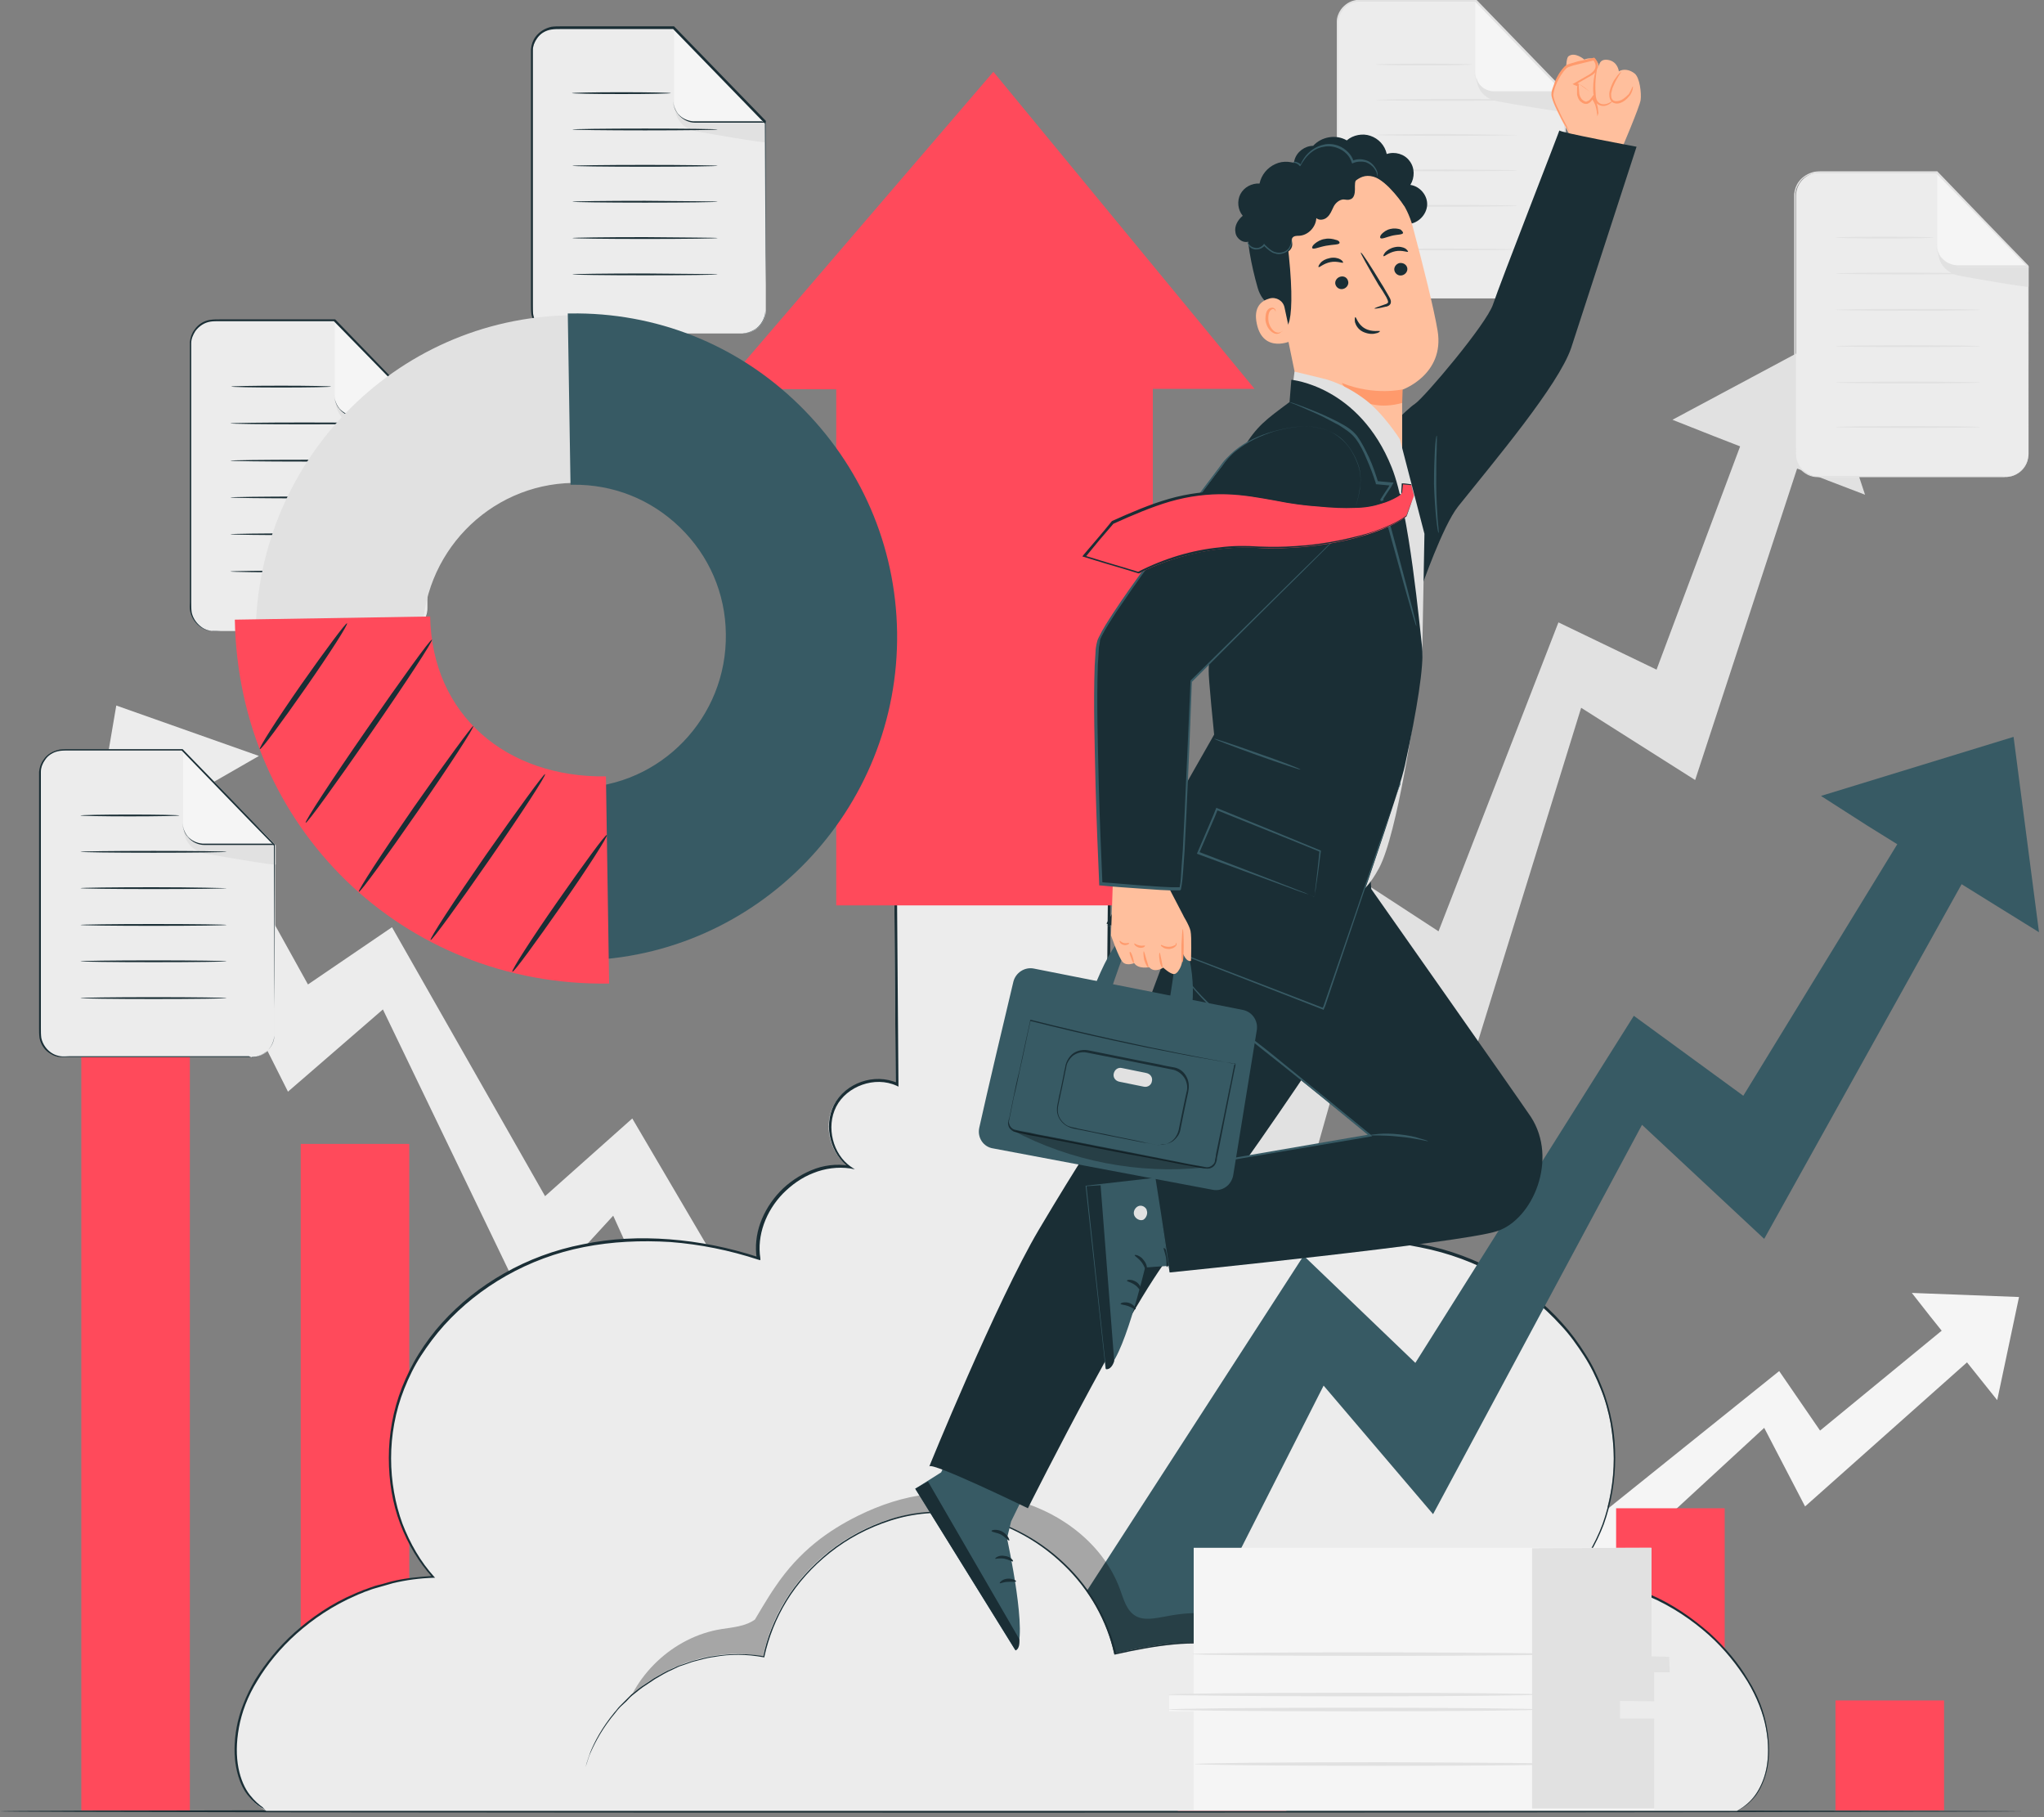 <?xml version="1.0" encoding="utf-8"?>
<!-- Generator: Adobe Illustrator 27.8.0, SVG Export Plug-In . SVG Version: 6.00 Build 0)  -->
<svg version="1.1" id="Camada_1" xmlns="http://www.w3.org/2000/svg" xmlns:xlink="http://www.w3.org/1999/xlink" x="0px" y="0px"
	 viewBox="0 0 450 400" style="enable-background:new 0 0 450 400;" xml:space="preserve">
<rect x="0" y="0" width="450" height="400" fill="#808080" stroke="none"/>
<style type="text/css">
	.st0{fill:#ECECEC;}
	.st1{fill:#F5F5F5;}
	.st2{fill:#E1E1E1;}
	.st3{fill:#1A2E35;}
	.st4{fill:#FF4A5B;}
	.st5{fill:#375A64;}
	.st6{opacity:0.3;}
	.st7{fill:#FFBF9D;}
	.st8{fill:#FF9A6C;}
</style>
<g>
	<g>
		<g>
			<polygon class="st0" points="25.6,155.3 57,166.4 49,171 27.1,183.6 20.1,187.6 			"/>
		</g>
		<g>
			<g>
				<polygon class="st0" points="162.2,327.6 181.8,318.7 139.2,246.2 120,263.3 86.3,204.1 67.8,216.7 37.6,162.3 26.5,166.9 
					63.4,240.3 84.3,222.2 116.1,288.2 135,267.6 				"/>
			</g>
		</g>
	</g>
	<g>
		<g>
			<polygon class="st1" points="444.5,285.5 420.9,284.6 424.9,289.7 436.1,303.7 439.7,308.2 			"/>
		</g>
		<g>
			<g>
				<polygon class="st1" points="309.5,363.4 299,352.4 345.9,315.7 354.1,332 391.7,301.8 400.7,314.9 434.8,286.9 440.9,292.9 
					397.4,331.6 388.4,314.3 350.2,349.5 343.1,330.9 				"/>
			</g>
		</g>
	</g>
	<g>
		<g>
			<polygon class="st2" points="399.6,75.6 368.2,92.4 377.3,96 402.5,105.8 410.6,108.9 			"/>
		</g>
		<g>
			<g>
				<polygon class="st2" points="282.3,279.9 260.1,273.6 293.7,190 316.7,205 343.1,137 364.7,147.4 388.1,84.9 400.6,88 
					373.2,171.7 348.1,155.8 324.9,230.8 301.5,212 				"/>
			</g>
		</g>
	</g>
	<g>
		<g>
			<g>
				<g>
					<g>
						<g>
							<g>
								<g>
									<g>
										<g>
											<path class="st0" d="M441.5,105h-41c-2.8,0-5.1-2.3-5.1-5.1V43.1c0-2.8,2.3-5.1,5.1-5.1h26l20.1,20.7v41.2
												C446.6,102.8,444.3,105,441.5,105z"/>
										</g>
									</g>
								</g>
							</g>
						</g>
						<g>
							<g>
								<g>
									<g>
										<g>
											<path class="st1" d="M426.5,38v16c0,2.6,2.1,4.8,4.8,4.8h15.4L426.5,38z"/>
										</g>
									</g>
								</g>
							</g>
						</g>
						<g>
							<g>
								<g>
									<g>
										<g>
											<path class="st2" d="M426.7,55.4c0,0-0.2,3.9,4.2,5.2c0.2,0,0.3,0.1,0.5,0.1c2,0.4,15.2,2.7,15.2,2.4c0-0.3,0-4.3,0-4.3
												h-15.4C431.3,58.8,427.4,58.6,426.7,55.4z"/>
										</g>
									</g>
								</g>
							</g>
						</g>
					</g>
				</g>
				<g>
					<g>
						<g>
							<g>
								<g>
									<g>
										<path class="st2" d="M441.5,105c0,0,0.3,0,0.9-0.1c0.6-0.1,1.4-0.4,2.3-1.1c0.9-0.7,1.8-2,1.8-3.6c0-1.7,0-3.6,0-5.7
											c0-8.6,0-20.9-0.1-35.8l0,0.1c-6.1-6.3-12.9-13.3-20.2-20.7l0.1,0c-4.8,0-9.8,0-15,0c-2.6,0-5.2,0-7.9,0c-0.7,0-1.3,0-2,0
											s-1.3,0-2,0.1c-1.3,0.2-2.5,0.9-3.2,2c-0.5,0.7-0.9,1.6-0.9,2.5c0,0.9,0,1.9,0,2.8c0,1.9,0,3.7,0,5.5c0,3.7,0,7.3,0,10.8
											c0,7.1,0,14,0,20.5c0,3.3,0,6.4,0,9.5c0,1.5,0,3.1,0,4.6c0,0.8,0,1.5,0,2.2s0,1.5,0.1,2.2c0.3,1.4,1.2,2.6,2.3,3.3
											c0.6,0.4,1.2,0.6,1.9,0.7c0.7,0.1,1.3,0,2,0c2.7,0,5.3,0,7.7,0c9.9,0,17.8,0,23.4,0c2.7,0,4.9,0,6.4,0c0.7,0,1.3,0,1.7,0
											C441.3,105,441.5,105,441.5,105s-0.2,0-0.6,0s-0.9,0-1.7,0c-1.5,0-3.6,0-6.4,0c-5.5,0-13.5,0-23.4,0c-2.5,0-5.1,0-7.7,0
											c-0.7,0-1.3,0-2.1,0c-0.7-0.1-1.4-0.3-2-0.7c-1.2-0.7-2.2-2-2.5-3.5c-0.1-0.7-0.1-1.5-0.1-2.2s0-1.5,0-2.2
											c0-1.5,0-3,0-4.6c0-3.1,0-6.3,0-9.5c0-6.5,0-13.4,0-20.5c0-3.5,0-7.2,0-10.8c0-1.8,0-3.7,0-5.5c0-0.9,0-1.8,0-2.8
											c0.1-1,0.4-1.9,1-2.7c0.8-1.1,2.1-1.9,3.5-2.2c0.7-0.1,1.4-0.1,2-0.1c0.7,0,1.3,0,2,0c2.6,0,5.3,0,7.9,0
											c5.2,0,10.2,0,15,0h0.1l0,0c7.2,7.5,14,14.5,20.1,20.8l0,0v0.1c0,14.9,0,27.2-0.1,35.8c0,2.2,0,4.1,0,5.7
											c-0.1,1.7-1,3-1.9,3.7c-0.9,0.7-1.8,1-2.4,1.1c-0.3,0-0.5,0.1-0.7,0.1C441.6,105.1,441.5,105,441.5,105z"/>
									</g>
								</g>
							</g>
						</g>
					</g>
				</g>
				<g>
					<g>
						<g>
							<g>
								<g>
									<g>
										<path class="st2" d="M446.6,58.8c0,0-0.1,0-0.4,0c-0.3,0-0.7,0-1.1,0c-1,0-2.4,0-4.2,0c-1.8,0-3.9,0-6.2,0
											c-1.2,0-2.4,0-3.6,0c-1.3,0-2.6-0.6-3.6-1.7c-0.4-0.5-0.8-1.1-1-1.8c-0.2-0.6-0.2-1.3-0.2-2c0-1.3,0-2.5,0-3.6
											c0-2.3,0-4.4,0-6.2c0-1.7,0-3.1,0-4.2c0-0.4,0-0.8,0-1.1c0-0.3,0-0.4,0-0.4s0,0.1,0,0.4c0,0.3,0,0.7,0,1.1
											c0,1,0,2.4,0,4.2c0,1.8,0,3.9,0,6.2c0,1.2,0,2.4,0,3.6c-0.1,1.3,0.3,2.5,1.2,3.5c0.9,1,2.1,1.5,3.3,1.6c1.3,0,2.5,0,3.6,0
											c2.3,0,4.4,0,6.2,0c1.7,0,3.1,0,4.2,0c0.4,0,0.8,0,1.1,0C446.5,58.8,446.6,58.8,446.6,58.8z"/>
									</g>
								</g>
							</g>
						</g>
					</g>
				</g>
			</g>
			<g>
				<g>
					<path class="st2" d="M425.7,52.3c0,0.1-4.8,0.2-10.8,0.2c-6,0-10.8-0.1-10.8-0.2s4.8-0.2,10.8-0.2
						C420.9,52.1,425.7,52.2,425.7,52.3z"/>
				</g>
			</g>
			<g>
				<g>
					<path class="st2" d="M436,60.2c0,0.1-7.1,0.2-15.9,0.2c-8.8,0-16-0.1-16-0.2s7.1-0.2,16-0.2C428.8,60.1,436,60.1,436,60.2z"/>
				</g>
			</g>
			<g>
				<g>
					<path class="st2" d="M436,68.2c0,0.1-7.1,0.2-15.9,0.2c-8.8,0-16-0.1-16-0.2s7.1-0.2,16-0.2C428.8,68,436,68.1,436,68.2z"/>
				</g>
			</g>
			<g>
				<g>
					<path class="st2" d="M436,76.2c0,0.1-7.1,0.2-15.9,0.2c-8.8,0-16-0.1-16-0.2c0-0.1,7.1-0.2,16-0.2C428.8,76,436,76.1,436,76.2z
						"/>
				</g>
			</g>
			<g>
				<g>
					<path class="st2" d="M436,84.2c0,0.1-7.1,0.2-15.9,0.2c-8.8,0-16-0.1-16-0.2c0-0.1,7.1-0.2,16-0.2C428.8,84,436,84.1,436,84.2z
						"/>
				</g>
			</g>
			<g>
				<g>
					<path class="st2" d="M436,94c0,0.1-7.1,0.2-15.9,0.2c-8.8,0-16-0.1-16-0.2s7.1-0.2,16-0.2C428.8,93.8,436,93.9,436,94z"/>
				</g>
			</g>
		</g>
		<g>
			<g>
				<g>
					<g>
						<g>
							<g>
								<g>
									<g>
										<g>
											<path class="st0" d="M339.5,65.7h-40.1c-2.8,0-5-2.2-5-5V5.2c0-2.8,2.2-5,5-5h25.4l19.7,20.3v40.2
												C344.5,63.5,342.3,65.7,339.5,65.7z"/>
										</g>
									</g>
								</g>
							</g>
						</g>
						<g>
							<g>
								<g>
									<g>
										<g>
											<path class="st1" d="M324.8,0.2v15.6c0,2.6,2.1,4.7,4.7,4.7h15L324.8,0.2z"/>
										</g>
									</g>
								</g>
							</g>
						</g>
						<g>
							<g>
								<g>
									<g>
										<g>
											<path class="st2" d="M325.1,17.2c0,0-0.2,3.8,4.1,5c0.2,0,0.3,0.1,0.5,0.1c2,0.4,14.9,2.6,14.9,2.3c0-0.3,0-4.2,0-4.2
												h-15C329.5,20.5,325.8,20.4,325.1,17.2z"/>
										</g>
									</g>
								</g>
							</g>
						</g>
					</g>
				</g>
				<g>
					<g>
						<g>
							<g>
								<g>
									<g>
										<path class="st2" d="M339.5,65.7c0,0,0.3,0,0.9-0.1c0.6-0.1,1.4-0.4,2.3-1.1c0.9-0.7,1.7-1.9,1.8-3.5c0-1.6,0-3.5,0-5.6
											c0-8.4,0-20.4-0.1-34.9l0,0.1c-6-6.1-12.6-13-19.7-20.3l0.1,0c-4.7,0-9.6,0-14.7,0c-2.5,0-5.1,0-7.7,0c-0.6,0-1.3,0-1.9,0
											c-0.7,0-1.3,0-1.9,0.1c-1.3,0.2-2.4,0.9-3.1,2c-0.5,0.7-0.8,1.6-0.9,2.5c0,0.9,0,1.8,0,2.7c0,1.8,0,3.6,0,5.4
											c0,3.6,0,7.1,0,10.6c0,6.9,0,13.6,0,20c0,3.2,0,6.3,0,9.3c0,1.5,0,3,0,4.5c0,0.7,0,1.5,0,2.2c0,0.7,0,1.4,0.1,2.1
											c0.3,1.3,1.1,2.5,2.3,3.2c0.6,0.4,1.2,0.6,1.8,0.7c0.6,0.1,1.3,0,2,0c2.6,0,5.2,0,7.6,0c9.6,0,17.4,0,22.8,0
											c2.7,0,4.8,0,6.2,0c0.7,0,1.2,0,1.6,0C339.3,65.7,339.5,65.7,339.5,65.7s-0.2,0-0.5,0c-0.4,0-0.9,0-1.6,0
											c-1.4,0-3.5,0-6.2,0c-5.4,0-13.2,0-22.8,0c-2.4,0-4.9,0-7.6,0c-0.7,0-1.3,0-2,0c-0.7-0.1-1.3-0.3-2-0.7
											c-1.2-0.7-2.1-2-2.4-3.4c-0.1-0.7-0.1-1.4-0.1-2.2c0-0.7,0-1.4,0-2.2c0-1.5,0-3,0-4.5c0-3,0-6.1,0-9.3c0-6.4,0-13.1,0-20
											c0-3.5,0-7,0-10.6c0-1.8,0-3.6,0-5.4c0-0.9,0-1.8,0-2.7s0.4-1.9,0.9-2.6c0.8-1.1,2-1.9,3.4-2.1c0.7-0.1,1.3-0.1,2-0.1
											s1.3,0,1.9,0c2.6,0,5.2,0,7.7,0c5,0,10,0,14.7,0h0.1l0,0c7.1,7.3,13.7,14.1,19.7,20.3l0,0v0.1c0,14.5,0,26.5-0.1,34.9
											c0,2.1,0,4,0,5.6c-0.1,1.7-1,2.9-1.9,3.6c-0.9,0.7-1.8,0.9-2.3,1c-0.3,0-0.5,0.1-0.7,0C339.6,65.7,339.5,65.7,339.5,65.7z
											"/>
									</g>
								</g>
							</g>
						</g>
					</g>
				</g>
				<g>
					<g>
						<g>
							<g>
								<g>
									<g>
										<path class="st2" d="M344.5,20.5c0,0-0.1,0-0.4,0c-0.3,0-0.7,0-1.1,0c-1,0-2.4,0-4.1,0c-1.7,0-3.8,0-6,0
											c-1.1,0-2.3,0-3.6,0c-1.3,0-2.6-0.6-3.5-1.6c-0.4-0.5-0.8-1.1-1-1.8c-0.2-0.6-0.2-1.3-0.2-1.9c0-1.2,0-2.4,0-3.6
											c0-2.2,0-4.3,0-6c0-1.7,0-3.1,0-4.1c0-0.4,0-0.8,0-1.1c0-0.3,0-0.4,0-0.4s0,0.1,0,0.4c0,0.3,0,0.7,0,1.1c0,1,0,2.4,0,4.1
											c0,1.7,0,3.8,0,6c0,1.1,0,2.3,0,3.6c-0.1,1.2,0.3,2.5,1.1,3.4c0.8,0.9,2,1.5,3.2,1.5c1.2,0,2.4,0,3.5,0c2.2,0,4.3,0,6,0
											c1.7,0,3.1,0,4.1,0c0.4,0,0.8,0,1.1,0C344.4,20.5,344.5,20.5,344.5,20.5z"/>
									</g>
								</g>
							</g>
						</g>
					</g>
				</g>
			</g>
			<g>
				<g>
					<path class="st2" d="M324.1,14.2c0,0.1-4.7,0.2-10.6,0.2s-10.6-0.1-10.6-0.2s4.7-0.2,10.6-0.2S324.1,14.1,324.1,14.2z"/>
				</g>
			</g>
			<g>
				<g>
					<path class="st2" d="M334.1,22c0,0.1-7,0.2-15.6,0.2c-8.6,0-15.6-0.1-15.6-0.2c0-0.1,7-0.2,15.6-0.2
						C327.1,21.8,334.1,21.8,334.1,22z"/>
				</g>
			</g>
			<g>
				<g>
					<path class="st2" d="M334.1,29.7c0,0.1-7,0.2-15.6,0.2c-8.6,0-15.6-0.1-15.6-0.2c0-0.1,7-0.2,15.6-0.2
						C327.1,29.6,334.1,29.7,334.1,29.7z"/>
				</g>
			</g>
			<g>
				<g>
					<path class="st2" d="M334.1,37.5c0,0.1-7,0.2-15.6,0.2c-8.6,0-15.6-0.1-15.6-0.2s7-0.2,15.6-0.2
						C327.1,37.4,334.1,37.4,334.1,37.5z"/>
				</g>
			</g>
			<g>
				<g>
					<path class="st2" d="M334.1,45.3c0,0.1-7,0.2-15.6,0.2c-8.6,0-15.6-0.1-15.6-0.2c0-0.1,7-0.2,15.6-0.2
						C327.1,45.1,334.1,45.2,334.1,45.3z"/>
				</g>
			</g>
			<g>
				<g>
					<path class="st2" d="M334.1,54.9c0,0.1-7,0.2-15.6,0.2c-8.6,0-15.6-0.1-15.6-0.2c0-0.1,7-0.2,15.6-0.2
						C327.1,54.8,334.1,54.8,334.1,54.9z"/>
				</g>
			</g>
		</g>
		<g>
			<g>
				<g>
					<g>
						<g>
							<g>
								<g>
									<g>
										<g>
											<path class="st0" d="M89,138.9H47.1c-2.9,0-5.2-2.3-5.2-5.2V75.8c0-2.9,2.3-5.2,5.2-5.2h26.5l20.5,21.2v42
												C94.2,136.6,91.9,138.9,89,138.9z"/>
										</g>
									</g>
								</g>
							</g>
						</g>
						<g>
							<g>
								<g>
									<g>
										<g>
											<path class="st1" d="M73.7,70.6v16.3c0,2.7,2.2,4.9,4.9,4.9h15.7L73.7,70.6z"/>
										</g>
									</g>
								</g>
							</g>
						</g>
						<g>
							<g>
								<g>
									<g>
										<g>
											<path class="st2" d="M73.9,88.3c0,0-0.2,4,4.3,5.3c0.2,0,0.3,0.1,0.5,0.1c2,0.4,15.5,2.8,15.5,2.5c0-0.3,0-4.4,0-4.4
												H78.5C78.5,91.8,74.6,91.6,73.9,88.3z"/>
										</g>
									</g>
								</g>
							</g>
						</g>
					</g>
				</g>
				<g>
					<g>
						<g>
							<g>
								<g>
									<g>
										<path class="st3" d="M89,138.9c0,0,0.3,0,0.9-0.1c0.6-0.1,1.5-0.4,2.4-1.1c0.9-0.7,1.8-2,1.9-3.7c0-1.7,0-3.6,0-5.8
											c0-8.8,0-21.3-0.1-36.5l0,0.1c-6.2-6.4-13.2-13.5-20.6-21.1l0.1,0c-4.9,0-10,0-15.3,0c-2.6,0-5.3,0-8,0c-0.7,0-1.3,0-2,0
											c-0.7,0-1.4,0-2,0.1c-1.3,0.2-2.5,1-3.3,2.1c-0.5,0.8-0.9,1.7-0.9,2.6c0,0.9,0,1.9,0,2.8c0,1.9,0,3.8,0,5.7
											c0,3.7,0,7.4,0,11c0,7.2,0,14.2,0,20.9c0,3.3,0,6.6,0,9.7c0,1.6,0,3.1,0,4.7c0,0.8,0,1.5,0,2.3c0,0.8,0,1.5,0.1,2.2
											c0.3,1.4,1.2,2.6,2.4,3.4c0.6,0.4,1.3,0.6,1.9,0.7c0.7,0.1,1.4,0,2.1,0c2.7,0,5.4,0,7.9,0c10.1,0,18.2,0,23.8,0
											c2.8,0,5,0,6.5,0c0.7,0,1.3,0,1.7,0C88.8,138.9,89,138.9,89,138.9s-0.2,0-0.6,0c-0.4,0-0.9,0-1.7,0c-1.5,0-3.7,0-6.5,0
											c-5.6,0-13.8,0-23.8,0c-2.5,0-5.2,0-7.9,0c-0.7,0-1.4,0-2.1,0c-0.7-0.1-1.4-0.3-2-0.7c-1.3-0.8-2.2-2.1-2.5-3.5
											c-0.2-0.8-0.1-1.5-0.1-2.2c0-0.8,0-1.5,0-2.3c0-1.5,0-3.1,0-4.7c0-3.1,0-6.4,0-9.7c0-6.6,0-13.6,0-20.9c0-3.6,0-7.3,0-11
											c0-1.9,0-3.8,0-5.7c0-0.9,0-1.9,0-2.9c0.1-1,0.4-1.9,1-2.7c0.8-1.2,2.1-2,3.5-2.2c0.7-0.1,1.4-0.1,2.1-0.1
											c0.7,0,1.3,0,2,0c2.7,0,5.4,0,8,0c5.3,0,10.4,0,15.3,0h0.1l0,0c7.4,7.6,14.3,14.8,20.5,21.2l0,0v0.1
											c0,15.2,0,27.7-0.1,36.5c0,2.2,0,4.1,0,5.8c-0.1,1.8-1,3-1.9,3.8c-0.9,0.7-1.8,1-2.4,1.1c-0.3,0-0.5,0.1-0.7,0.1
											C89,138.9,89,138.9,89,138.9z"/>
									</g>
								</g>
							</g>
						</g>
					</g>
				</g>
				<g>
					<g>
						<g>
							<g>
								<g>
									<g>
										<path class="st3" d="M94.2,91.8c0,0-0.1,0-0.4,0c-0.3,0-0.7,0-1.2,0c-1,0-2.5,0-4.2,0c-1.8,0-3.9,0-6.3,0
											c-1.2,0-2.4,0-3.7,0c-1.3,0-2.7-0.6-3.6-1.7c-0.5-0.5-0.8-1.2-1-1.8c-0.2-0.7-0.2-1.4-0.2-2c0-1.3,0-2.5,0-3.7
											c0-2.4,0-4.5,0-6.3c0-1.8,0-3.2,0-4.2c0-0.5,0-0.9,0-1.2c0-0.3,0-0.4,0-0.4s0,0.1,0,0.4c0,0.3,0,0.7,0,1.2
											c0,1,0,2.5,0,4.2c0,1.8,0,3.9,0,6.3c0,1.2,0,2.4,0,3.7c0,0.7,0,1.3,0.2,1.9c0.2,0.6,0.5,1.2,0.9,1.7
											c0.9,1,2.1,1.6,3.4,1.6c1.3,0,2.5,0,3.7,0c2.4,0,4.5,0,6.3,0c1.8,0,3.2,0,4.2,0c0.5,0,0.9,0,1.2,0
											C94.1,91.7,94.2,91.7,94.2,91.8z"/>
									</g>
								</g>
							</g>
						</g>
					</g>
				</g>
			</g>
			<g>
				<g>
					<path class="st3" d="M72.9,85.1c0,0.1-4.9,0.2-11,0.2c-6.1,0-11-0.1-11-0.2s4.9-0.2,11-0.2C67.9,84.9,72.9,85,72.9,85.1z"/>
				</g>
			</g>
			<g>
				<g>
					<path class="st3" d="M83.3,93.2c0,0.1-7.3,0.2-16.3,0.2s-16.3-0.1-16.3-0.2c0-0.1,7.3-0.2,16.3-0.2S83.3,93.1,83.3,93.2z"/>
				</g>
			</g>
			<g>
				<g>
					<path class="st3" d="M83.3,101.4c0,0.1-7.3,0.2-16.3,0.2s-16.3-0.1-16.3-0.2c0-0.1,7.3-0.2,16.3-0.2S83.3,101.3,83.3,101.4z"/>
				</g>
			</g>
			<g>
				<g>
					<path class="st3" d="M83.3,109.5c0,0.1-7.3,0.2-16.3,0.2s-16.3-0.1-16.3-0.2c0-0.1,7.3-0.2,16.3-0.2
						C76.1,109.3,83.3,109.4,83.3,109.5z"/>
				</g>
			</g>
			<g>
				<g>
					<path class="st3" d="M83.3,117.6c0,0.1-7.3,0.2-16.3,0.2s-16.3-0.1-16.3-0.2c0-0.1,7.3-0.2,16.3-0.2S83.3,117.5,83.3,117.6z"/>
				</g>
			</g>
			<g>
				<g>
					<path class="st3" d="M83.3,125.8c0,0.1-7.3,0.2-16.3,0.2s-16.3-0.1-16.3-0.2s7.3-0.2,16.3-0.2
						C76.1,125.6,83.3,125.7,83.3,125.8z"/>
				</g>
			</g>
		</g>
		<g>
			<g>
				<g>
					<g>
						<g>
							<g>
								<g>
									<g>
										<g>
											<path class="st0" d="M163.5,73.4h-41.1c-2.8,0-5.1-2.3-5.1-5.1V11.3c0-2.8,2.3-5.1,5.1-5.1h26.1L168.6,27v41.3
												C168.6,71.1,166.3,73.4,163.5,73.4z"/>
										</g>
									</g>
								</g>
							</g>
						</g>
						<g>
							<g>
								<g>
									<g>
										<g>
											<path class="st1" d="M148.4,6.2v16c0,2.6,2.2,4.8,4.8,4.8h15.4L148.4,6.2z"/>
										</g>
									</g>
								</g>
							</g>
						</g>
						<g>
							<g>
								<g>
									<g>
										<g>
											<path class="st2" d="M148.6,23.6c0,0-0.2,3.9,4.2,5.2c0.2,0,0.3,0.1,0.5,0.1c2,0.4,15.3,2.7,15.3,2.4c0-0.3,0-4.3,0-4.3
												h-15.4C153.2,27,149.4,26.9,148.6,23.6z"/>
										</g>
									</g>
								</g>
							</g>
						</g>
					</g>
				</g>
				<g>
					<g>
						<g>
							<g>
								<g>
									<g>
										<path class="st3" d="M163.5,73.4c0,0,0.3,0,0.9-0.1c0.6-0.1,1.4-0.4,2.3-1.1c0.9-0.7,1.8-2,1.8-3.6c0-1.7,0-3.6,0-5.7
											c0-8.6,0-20.9-0.1-35.8l0,0.1c-6.1-6.3-12.9-13.3-20.2-20.8l0.1,0c-4.8,0-9.9,0-15,0c-2.6,0-5.2,0-7.9,0c-0.7,0-1.3,0-2,0
											c-0.7,0-1.3,0-2,0.1c-1.3,0.2-2.5,0.9-3.2,2c-0.5,0.7-0.9,1.6-0.9,2.5c0,0.9,0,1.9,0,2.8c0,1.9,0,3.7,0,5.6
											c0,3.7,0,7.3,0,10.9c0,7.1,0,14,0,20.5c0,3.3,0,6.5,0,9.6c0,1.5,0,3.1,0,4.6c0,0.8,0,1.5,0,2.2c0,0.7,0,1.5,0.1,2.2
											c0.3,1.4,1.2,2.6,2.3,3.3c0.6,0.4,1.2,0.6,1.9,0.7c0.7,0.1,1.3,0,2,0c2.7,0,5.3,0,7.8,0c9.9,0,17.9,0,23.4,0
											c2.8,0,4.9,0,6.4,0c0.7,0,1.3,0,1.7,0C163.3,73.4,163.5,73.4,163.5,73.4s-0.2,0-0.6,0s-0.9,0-1.7,0c-1.5,0-3.6,0-6.4,0
											c-5.5,0-13.5,0-23.4,0c-2.5,0-5.1,0-7.8,0c-0.7,0-1.3,0-2.1,0c-0.7-0.1-1.4-0.3-2-0.7c-1.2-0.7-2.2-2-2.5-3.5
											c-0.1-0.7-0.1-1.5-0.1-2.2s0-1.5,0-2.2c0-1.5,0-3,0-4.6c0-3.1,0-6.3,0-9.6c0-6.5,0-13.4,0-20.5c0-3.5,0-7.2,0-10.9
											c0-1.8,0-3.7,0-5.6c0-0.9,0-1.8,0-2.8c0.1-1,0.4-1.9,1-2.7c0.8-1.1,2.1-1.9,3.5-2.2c0.7-0.1,1.4-0.1,2-0.1s1.3,0,2,0
											c2.6,0,5.3,0,7.9,0c5.2,0,10.2,0,15,0h0.1l0,0c7.3,7.5,14.1,14.5,20.2,20.8l0,0V27c0,14.9,0,27.2-0.1,35.8
											c0,2.2,0,4.1,0,5.7c-0.1,1.7-1,3-1.9,3.7c-0.9,0.7-1.8,1-2.4,1.1c-0.3,0-0.5,0.1-0.7,0.1
											C163.5,73.4,163.5,73.4,163.5,73.4z"/>
									</g>
								</g>
							</g>
						</g>
					</g>
				</g>
				<g>
					<g>
						<g>
							<g>
								<g>
									<g>
										<path class="st3" d="M168.6,27c0,0-0.1,0-0.4,0c-0.3,0-0.7,0-1.1,0c-1,0-2.4,0-4.2,0c-1.8,0-3.9,0-6.2,0
											c-1.2,0-2.4,0-3.7,0c-1.3,0-2.6-0.6-3.6-1.7c-0.4-0.5-0.8-1.1-1-1.8c-0.2-0.6-0.2-1.3-0.2-2c0-1.3,0-2.5,0-3.6
											c0-2.3,0-4.4,0-6.2c0-1.7,0-3.1,0-4.2c0-0.4,0-0.8,0-1.1c0-0.3,0-0.4,0-0.4c0,0,0,0.1,0,0.4c0,0.3,0,0.7,0,1.1
											c0,1,0,2.4,0,4.2c0,1.8,0,3.9,0,6.2c0,1.2,0,2.4,0,3.6c0,0.6,0,1.3,0.2,1.9c0.2,0.6,0.5,1.2,0.9,1.7
											c0.9,1,2.1,1.5,3.3,1.6c1.3,0,2.5,0,3.6,0c2.3,0,4.4,0,6.2,0c1.7,0,3.1,0,4.2,0c0.4,0,0.8,0,1.1,0
											C168.5,27,168.6,27,168.6,27z"/>
									</g>
								</g>
							</g>
						</g>
					</g>
				</g>
			</g>
			<g>
				<g>
					<path class="st3" d="M147.7,20.5c0,0.1-4.8,0.2-10.9,0.2c-6,0-10.9-0.1-10.9-0.2c0-0.1,4.8-0.2,10.9-0.2
						C142.8,20.3,147.7,20.4,147.7,20.5z"/>
				</g>
			</g>
			<g>
				<g>
					<path class="st3" d="M158,28.5c0,0.1-7.2,0.2-16,0.2c-8.8,0-16-0.1-16-0.2c0-0.1,7.2-0.2,16-0.2C150.8,28.3,158,28.4,158,28.5z
						"/>
				</g>
			</g>
			<g>
				<g>
					<path class="st3" d="M158,36.5c0,0.1-7.2,0.2-16,0.2c-8.8,0-16-0.1-16-0.2s7.2-0.2,16-0.2C150.8,36.3,158,36.4,158,36.5z"/>
				</g>
			</g>
			<g>
				<g>
					<path class="st3" d="M158,44.4c0,0.1-7.2,0.2-16,0.2c-8.8,0-16-0.1-16-0.2s7.2-0.2,16-0.2C150.8,44.3,158,44.3,158,44.4z"/>
				</g>
			</g>
			<g>
				<g>
					<path class="st3" d="M158,52.4c0,0.1-7.2,0.2-16,0.2c-8.8,0-16-0.1-16-0.2c0-0.1,7.2-0.2,16-0.2C150.8,52.3,158,52.3,158,52.4z
						"/>
				</g>
			</g>
			<g>
				<g>
					<path class="st3" d="M158,60.4c0,0.1-7.2,0.2-16,0.2c-8.8,0-16-0.1-16-0.2c0-0.1,7.2-0.2,16-0.2C150.8,60.3,158,60.3,158,60.4z
						"/>
				</g>
			</g>
		</g>
	</g>
	<g>
		<g>
			<path class="st3" d="M445.6,398.7c0,0.1-99.8,0.3-222.8,0.3C99.7,399,0,398.9,0,398.7s99.7-0.3,222.8-0.3
				C345.9,398.5,445.6,398.6,445.6,398.7z"/>
		</g>
	</g>
	<g>
		<g>
			<rect x="259.3" y="359.4" class="st4" width="23.9" height="39.2"/>
		</g>
		<g>
			<rect x="355.8" y="332" class="st4" width="23.9" height="66.5"/>
		</g>
		<g>
			<rect x="404.1" y="374.3" class="st4" width="23.9" height="24.2"/>
		</g>
		<g>
			<rect x="307.6" y="340.7" class="st4" width="23.9" height="57.8"/>
		</g>
		<g>
			<rect x="211" y="326.5" class="st4" width="23.9" height="72"/>
		</g>
		<g>
			<rect x="162.7" y="305.9" class="st4" width="23.9" height="92.6"/>
		</g>
		<g>
			<rect x="114.5" y="282.9" class="st4" width="23.9" height="115.6"/>
		</g>
		<g>
			<rect x="66.2" y="251.8" class="st4" width="23.9" height="146.7"/>
		</g>
		<g>
			<rect x="17.9" y="205.6" class="st4" width="23.9" height="192.9"/>
		</g>
	</g>
	<g>
		<g>
			<path class="st0" d="M386.2,372.6c-7.6-14.9-23.8-25-40.5-25.4c10.1-11.2,12.2-28.6,6.3-42.6c-5.8-14-18.7-24.4-33.2-28.9
				s-30.3-3.4-44.7,1.2c1.7-10.9-9.3-21.8-20.2-20.1c4.3-3,5.7-9.3,3.2-13.8c-2.6-4.5-8.8-6.5-13.5-4.4l0.6-80h-15.8h-16h-15.8
				l0.6,80c-4.7-2.2-10.9-0.1-13.5,4.4c-2.6,4.5-1.1,10.9,3.2,13.8c-10.9-1.7-21.8,9.2-20.2,20.1c-14.4-4.6-30.2-5.7-44.7-1.2
				S94.9,290.6,89,304.6c-5.8,14-3.9,31.3,6.3,42.6c-16.7,0.4-32.9,10.5-40.5,25.4c-4.4,8.7-4.8,21.4,3.8,26h153.9h16h153.9
				C391,394,390.6,381.2,386.2,372.6z"/>
		</g>
		<g>
			<g>
				<path class="st3" d="M58.6,398.5c0,0-0.4-0.2-1.2-0.7c-0.8-0.5-1.8-1.3-2.9-2.7c-1.1-1.4-2-3.4-2.5-6c-0.5-2.5-0.5-5.6,0.1-8.9
					s2-6.9,4.1-10.5c2.2-3.5,5-7.1,8.7-10.4c3.6-3.2,8-6.3,13.2-8.5c0.6-0.3,1.3-0.5,1.9-0.8c0.7-0.2,1.3-0.5,2-0.7
					c0.7-0.3,1.4-0.4,2.1-0.6c0.7-0.2,1.4-0.4,2.1-0.6c2.9-0.7,5.9-1,9.1-1.2l-0.1,0.3c-3-3.3-5.4-7.3-7.1-11.8
					c-1.7-4.5-2.5-9.4-2.5-14.5c0-5.1,0.9-10.4,2.9-15.5c1-2.5,2.2-5,3.7-7.4c1.5-2.4,3.2-4.7,5.1-6.8c7.7-8.5,18.6-14.9,31-17.3
					c6.2-1.3,12.6-1.6,19.1-1.1c6.5,0.5,13.1,1.8,19.5,3.9l-0.3,0.3c-0.4-2.6-0.1-5.3,0.8-7.8c0.9-2.5,2.4-4.9,4.3-6.9
					c1.9-2,4.3-3.6,6.9-4.7s5.5-1.5,8.4-1L187,257c-4.1-2.9-5.8-9-3.4-13.8c2.5-4.8,8.9-7.1,14-4.8l-0.4,0.2
					c-0.2-25.5-0.4-52.3-0.6-80v-0.3h0.3c7.5,0,15.6,0,23.8,0c8,0,15.9,0,23.8,0h0.3v0.3c-0.2,27.6-0.4,54.4-0.6,80l-0.4-0.2
					c5-2.2,11.3,0,13.9,4.6c2.5,4.7,1,11-3.3,14l-0.2-0.4c2.8-0.4,5.7,0,8.3,1c2.6,1,4.9,2.6,6.9,4.6c1.9,2,3.5,4.3,4.4,6.8
					c0.9,2.5,1.3,5.3,0.9,8l-0.3-0.3c6.4-2.1,13-3.4,19.5-3.9c6.5-0.4,13-0.1,19.1,1.1c12.3,2.4,23.3,8.8,30.9,17.3
					c1.9,2.1,3.6,4.4,5.1,6.8c1.5,2.3,2.7,4.8,3.7,7.4c1,2.5,1.7,5.1,2.2,7.7c0.5,2.6,0.7,5.2,0.7,7.8c0,5.1-0.9,10.1-2.5,14.6
					c-1.7,4.5-4.1,8.5-7.1,11.8l-0.1-0.3c3.1,0.1,6.2,0.5,9.1,1.2c0.7,0.2,1.4,0.4,2.1,0.6c0.7,0.2,1.4,0.4,2.1,0.6
					c0.7,0.2,1.3,0.5,2,0.7c0.7,0.3,1.3,0.5,1.9,0.8c5.2,2.2,9.5,5.3,13.2,8.5c3.6,3.3,6.5,6.8,8.6,10.4c2.2,3.5,3.5,7.1,4.1,10.5
					c0.6,3.3,0.6,6.4,0.1,8.9c-0.5,2.5-1.5,4.6-2.5,6c-1.1,1.4-2.1,2.2-2.9,2.7c-0.8,0.5-1.2,0.7-1.2,0.7s0.4-0.3,1.1-0.7
					c0.7-0.5,1.8-1.3,2.8-2.7c1-1.4,2-3.4,2.5-5.9s0.5-5.6-0.1-8.8c-0.6-3.3-2-6.9-4.1-10.4c-2.2-3.5-5-7.1-8.6-10.3
					c-3.6-3.2-8-6.2-13.1-8.4c-0.6-0.3-1.3-0.5-1.9-0.8c-0.7-0.2-1.3-0.5-2-0.7c-0.7-0.3-1.4-0.4-2.1-0.6c-0.7-0.2-1.4-0.4-2.1-0.6
					c-2.9-0.7-5.9-1-9-1.2l-0.3,0l0.2-0.2c2.9-3.3,5.3-7.3,7-11.8c1.6-4.5,2.5-9.4,2.5-14.5c0-2.5-0.3-5.1-0.7-7.7
					c-0.5-2.6-1.2-5.2-2.2-7.6c-1-2.5-2.2-5-3.7-7.3c-1.5-2.3-3.1-4.6-5.1-6.7c-7.6-8.4-18.5-14.7-30.8-17.1
					c-6.1-1.3-12.5-1.6-19-1.1c-6.5,0.5-13,1.8-19.4,3.9l-0.4,0.1l0-0.4c0.4-2.6,0.1-5.3-0.9-7.7s-2.4-4.8-4.3-6.7
					c-1.9-1.9-4.2-3.5-6.7-4.5c-2.5-1-5.3-1.4-8-1l-1,0.2l0.9-0.6c4.1-2.8,5.6-8.9,3.2-13.4c-2.4-4.4-8.5-6.6-13.2-4.4l-0.4,0.2
					v-0.4c0.2-25.6,0.4-52.4,0.6-80l0.3,0.3c-7.9,0-15.8,0-23.8,0c-8.1,0-16.2,0-23.8,0l0.3-0.3c0.2,27.7,0.4,54.5,0.6,80v0.4
					l-0.4-0.2c-4.8-2.2-11,0.1-13.3,4.6c-2.3,4.5-0.7,10.5,3.2,13.2l0.9,0.6l-1-0.2c-2.8-0.4-5.6,0-8.1,1c-2.6,1-4.8,2.6-6.7,4.5
					c-3.8,3.9-5.8,9.3-5,14.3l0,0.4l-0.4-0.1c-6.4-2.1-12.9-3.4-19.4-3.9c-6.5-0.4-12.9-0.1-19,1.1c-12.3,2.4-23.1,8.7-30.8,17.2
					c-1.9,2.1-3.6,4.4-5.1,6.7c-1.5,2.3-2.7,4.8-3.7,7.3c-2,5-2.9,10.3-2.9,15.3c0,5.1,0.9,10,2.5,14.4c1.7,4.4,4,8.4,7,11.7
					l0.2,0.2l-0.3,0c-3.1,0.1-6.1,0.5-9,1.2c-0.7,0.2-1.4,0.4-2.1,0.6s-1.4,0.4-2.1,0.6c-0.7,0.2-1.3,0.5-2,0.7
					c-0.6,0.3-1.3,0.5-1.9,0.8c-5.1,2.2-9.5,5.2-13.1,8.4c-3.6,3.2-6.5,6.8-8.6,10.3c-2.2,3.5-3.5,7.1-4.1,10.4
					c-0.6,3.3-0.6,6.3-0.1,8.9c0.5,2.5,1.4,4.5,2.5,5.9c1.1,1.4,2.1,2.2,2.8,2.7C58.2,398.3,58.6,398.5,58.6,398.5z"/>
			</g>
		</g>
		<g>
			<g>
				<polygon class="st4" points="158.8,85.6 218.7,15.8 276.2,85.6 253.8,85.6 253.8,199.3 184.1,199.3 184.1,85.7 				"/>
			</g>
		</g>
		<g>
			<g>
				<g>
					<polygon class="st5" points="443.3,162.2 400.9,175.2 411.2,181.8 439.7,199.5 448.9,205.2 					"/>
				</g>
				<g>
					<g>
						<polygon class="st5" points="251.9,382.9 226.4,370.1 287,276.4 311.6,300 359.7,223.6 383.8,241.2 426.9,170.8 441.4,177.5 
							388.4,272.7 361.5,247.6 315.5,333.3 291.4,305 						"/>
					</g>
				</g>
			</g>
			<g class="st6">
				<g>
					<path d="M276.9,358.7c-5.8-3.9-13.3-4.3-20.2-2.9c-2.3,0.4-4.8,1-6.7-0.1c-2-1.2-2.6-3.6-3.4-5.8c-4-11-15-18.5-26.5-20.4
						c-11.5-1.9-20.8-1-31.3,4.2c-6.2,3.1-12.7,7.5-18.2,15.7c-1.6,2.3-4.4,7.1-4.4,7.1c-2.1,1.5-4.8,1.7-7.4,2.1
						c-10.6,1.7-19.7,10.3-22,20.8l146.6-2.4C286.2,370.5,282.8,362.6,276.9,358.7z"/>
				</g>
			</g>
			<g>
				<g>
					<path class="st0" d="M128.8,388.8c4.6-16.2,22.6-27.4,39.2-24.2c3.5-17.7,20.4-31.7,38.4-31.8s35.2,13.6,38.9,31.2
						c10-2.3,20.7-4,30.1-0.3c9.5,3.7,16.8,14.9,12.8,24.3"/>
				</g>
				<g>
					<g>
						<path class="st3" d="M288.3,388.1c0,0,0-0.1,0.1-0.3c0.1-0.2,0.1-0.5,0.3-0.8c0.1-0.4,0.3-0.8,0.4-1.3
							c0.1-0.5,0.3-1.2,0.3-1.9c0.2-2.8-0.4-7.2-3.5-11.6c-1.5-2.2-3.6-4.3-6.3-6.1c-2.6-1.8-6-3-9.6-3.7c-3.6-0.7-7.6-0.8-11.7-0.4
							c-4.1,0.4-8.4,1.2-12.8,2.2l-0.2,0l0-0.2c-1.6-7-5.3-14-11.2-19.6c-5.8-5.6-13.6-9.8-22.2-11c-5.4-0.8-10.8-0.3-15.8,1.3
							c-5,1.6-9.5,4-13.4,7.1c-3.9,3.1-7.1,6.7-9.5,10.6s-4,8.1-4.9,12.2l0,0.2l-0.2,0c-3.7-0.7-7.4-0.7-10.7-0.1
							c-1.7,0.2-3.3,0.7-4.9,1.1c-0.8,0.3-1.5,0.5-2.3,0.8c-0.8,0.2-1.4,0.6-2.1,0.9c-1.4,0.6-2.7,1.4-3.9,2.1
							c-0.6,0.4-1.2,0.8-1.8,1.2c-0.3,0.2-0.6,0.4-0.9,0.6c-0.3,0.2-0.5,0.4-0.8,0.6c-0.5,0.4-1,0.8-1.5,1.2
							c-0.5,0.4-0.9,0.9-1.3,1.3c-0.4,0.4-0.9,0.8-1.3,1.2c-0.4,0.4-0.8,0.9-1.1,1.3c-2.8,3.3-4.4,6.4-5.4,8.6
							c-0.5,1.1-0.7,1.9-0.9,2.5s-0.3,0.9-0.3,0.9s0.3-1.2,1.1-3.4c0.9-2.2,2.5-5.3,5.3-8.7c0.4-0.4,0.7-0.9,1.1-1.3
							c0.4-0.4,0.8-0.8,1.3-1.3c0.4-0.4,0.9-0.9,1.3-1.3c0.5-0.4,1-0.8,1.5-1.2c0.3-0.2,0.5-0.4,0.8-0.6c0.3-0.2,0.6-0.4,0.9-0.6
							c0.6-0.4,1.2-0.8,1.8-1.2c1.3-0.7,2.5-1.5,4-2.1c0.7-0.3,1.4-0.7,2.2-0.9c0.8-0.3,1.5-0.5,2.3-0.8c1.6-0.4,3.2-0.9,4.9-1.1
							c3.4-0.5,7.1-0.6,10.9,0.1l-0.3,0.2c0.8-4.2,2.5-8.4,4.9-12.4c2.4-4,5.7-7.6,9.6-10.8c3.9-3.1,8.5-5.6,13.5-7.2
							c5-1.6,10.6-2.1,16-1.3c8.7,1.3,16.6,5.5,22.5,11.2c5.9,5.6,9.7,12.8,11.3,19.8l-0.3-0.2c4.4-1,8.7-1.8,12.8-2.2
							c4.1-0.4,8.1-0.3,11.8,0.4c3.6,0.7,7,1.9,9.7,3.8c2.7,1.8,4.8,4,6.3,6.2c3.1,4.4,3.8,8.9,3.5,11.8c0,0.7-0.2,1.3-0.3,1.9
							c-0.1,0.5-0.3,1-0.4,1.3s-0.2,0.6-0.3,0.8C288.4,388,288.3,388.1,288.3,388.1z"/>
					</g>
				</g>
			</g>
		</g>
	</g>
	<g>
		<g>
			<g>
				<g>
					<g>
						<g>
							<path class="st2" d="M197,139c0.6,39-30.4,71.2-69.2,71.8c-38.8,0.6-70.9-30.6-71.5-69.6c-0.6-39,30.4-71.2,69.2-71.8
								C164.3,68.8,196.4,100,197,139z M93,140.7c0.3,18.6,15.6,33.6,34.2,33.3c18.5-0.3,33.4-15.7,33.1-34.4s-15.6-33.6-34.2-33.3
								C107.6,106.6,92.7,122,93,140.7z"/>
						</g>
					</g>
				</g>
			</g>
			<g>
				<g>
					<g>
						<g>
							<path class="st5" d="M197,139c0.6,39-30.4,71.2-69.2,71.8l-0.6-36.9c18.5-0.3,33.4-15.7,33.1-34.4
								c-0.3-18.6-15.6-33.6-34.2-33.3l-0.6-36.9C164.3,68.8,196.4,100,197,139z"/>
							<path class="st5" d="M127.3,211.3l-0.6-37.9h0.5c18.3-0.3,32.9-15.5,32.6-33.9c-0.1-8.9-3.7-17.2-10.1-23.4
								s-14.7-9.5-23.6-9.4h-0.5L125,69h0.5c18.9-0.3,36.8,6.8,50.4,20.1s21.3,31,21.6,50c0.6,39.2-30.7,71.7-69.7,72.3H127.3z
								 M127.7,174.4l0.6,35.9c38.3-0.9,68.9-32.8,68.3-71.3c-0.3-18.7-7.9-36.2-21.3-49.3c-13.3-12.9-30.8-20-49.2-19.8l0.6,35.9
								c8.9,0,17.4,3.4,23.8,9.7c6.6,6.4,10.2,14.9,10.4,24.1C161.1,158.3,146.3,173.9,127.7,174.4z"/>
						</g>
					</g>
				</g>
			</g>
			<g>
				<g id="XMLID_00000094579858673664603630000015149019927310354620_">
					<g>
						<g>
							<path class="st4" d="M134.1,216.5c-45.4,0.7-81.6-34.5-82.4-80.1l43-0.7c0.4,21.8,16.9,35.5,38.7,35.2L134.1,216.5z"/>
						</g>
					</g>
				</g>
			</g>
		</g>
		<g>
			<g>
				<g>
					<path class="st3" d="M76.4,137.2c0.3,0.2-3.8,6.6-9.1,14.2s-9.8,13.7-10.1,13.5c-0.3-0.2,3.8-6.6,9.1-14.2
						C71.7,143,76.2,137,76.4,137.2z"/>
				</g>
			</g>
		</g>
		<g>
			<g>
				<g>
					<path class="st3" d="M95.1,140.8c0.3,0.2-5.7,9.4-13.4,20.5c-7.7,11.1-14.1,20-14.4,19.8s5.7-9.4,13.4-20.5
						C88.4,149.5,94.8,140.6,95.1,140.8z"/>
				</g>
			</g>
		</g>
		<g>
			<g>
				<g>
					<path class="st3" d="M104.2,159.8c0.3,0.2-5.1,8.5-12.1,18.6c-7,10.1-12.8,18.1-13.1,17.9c-0.3-0.2,5.1-8.5,12.1-18.6
						C98.1,167.7,104,159.7,104.2,159.8z"/>
				</g>
			</g>
		</g>
		<g>
			<g>
				<g>
					<path class="st3" d="M120,170.4c0.3,0.2-5.1,8.5-12.1,18.6s-12.8,18.1-13.1,17.9c-0.3-0.2,5.1-8.5,12.1-18.6
						C113.9,178.3,119.8,170.2,120,170.4z"/>
				</g>
			</g>
		</g>
		<g>
			<g>
				<g>
					<path class="st3" d="M133.6,183.8c0.3,0.2-4.1,7.1-9.9,15.4s-10.6,14.9-10.9,14.7c-0.3-0.2,4.1-7.1,9.9-15.4
						C128.5,190.2,133.3,183.6,133.6,183.8z"/>
				</g>
			</g>
		</g>
	</g>
	<g>
		<g>
			<g>
				<g>
					<g>
						<g>
							<g>
								<g>
									<g>
										<path class="st0" d="M55.4,232.7H14.1c-2.9,0-5.2-2.3-5.2-5.2v-57.3c0-2.9,2.3-5.2,5.2-5.2h26.2L60.6,186v41.5
											C60.6,230.4,58.3,232.7,55.4,232.7z"/>
									</g>
								</g>
							</g>
						</g>
					</g>
					<g>
						<g>
							<g>
								<g>
									<g>
										<path class="st1" d="M40.3,165.1v16.1c0,2.6,2.2,4.8,4.8,4.8h15.5L40.3,165.1z"/>
									</g>
								</g>
							</g>
						</g>
					</g>
					<g>
						<g>
							<g>
								<g>
									<g>
										<path class="st2" d="M40.5,182.6c0,0-0.2,3.9,4.3,5.2c0.2,0,0.3,0.1,0.5,0.1c2,0.4,15.4,2.7,15.4,2.4c0-0.3,0-4.3,0-4.3
											H45.1C45.1,186,41.2,185.9,40.5,182.6z"/>
									</g>
								</g>
							</g>
						</g>
					</g>
				</g>
			</g>
			<g>
				<g>
					<g>
						<g>
							<g>
								<g>
									<path class="st3" d="M55.4,232.7c0,0,0.3,0,0.9-0.1c0.6-0.1,1.4-0.4,2.3-1.1c0.9-0.7,1.8-2,1.8-3.6c0-1.7,0-3.6,0-5.8
										c0-8.7,0-21.1-0.1-36.1l0,0.1c-6.2-6.3-13-13.4-20.3-20.9l0.1,0c-4.9,0-9.9,0-15.1,0c-2.6,0-5.3,0-7.9,0c-0.7,0-1.3,0-2,0
										s-1.3,0-2,0.1c-1.3,0.2-2.5,0.9-3.2,2c-0.5,0.7-0.9,1.6-0.9,2.6c0,0.9,0,1.9,0,2.8c0,1.9,0,3.7,0,5.6c0,3.7,0,7.3,0,10.9
										c0,7.2,0,14.1,0,20.7c0,3.3,0,6.5,0,9.6c0,1.6,0,3.1,0,4.6c0,0.8,0,1.5,0,2.2c0,0.8,0,1.5,0.1,2.2c0.3,1.4,1.2,2.6,2.3,3.3
										c0.6,0.4,1.3,0.6,1.9,0.7c0.7,0.1,1.3,0,2,0c2.7,0,5.3,0,7.8,0c9.9,0,18,0,23.6,0c2.8,0,4.9,0,6.4,0c0.7,0,1.3,0,1.7,0
										C55.2,232.7,55.4,232.7,55.4,232.7s-0.2,0-0.6,0c-0.4,0-0.9,0-1.7,0c-1.5,0-3.6,0-6.4,0c-5.6,0-13.6,0-23.6,0
										c-2.5,0-5.1,0-7.8,0c-0.7,0-1.3,0-2.1,0c-0.7-0.1-1.4-0.3-2-0.7c-1.3-0.7-2.2-2-2.5-3.5c-0.1-0.8-0.1-1.5-0.1-2.2
										c0-0.7,0-1.5,0-2.2c0-1.5,0-3.1,0-4.6c0-3.1,0-6.3,0-9.6c0-6.6,0-13.5,0-20.7c0-3.6,0-7.2,0-10.9c0-1.8,0-3.7,0-5.6
										c0-0.9,0-1.9,0-2.8c0.1-1,0.4-1.9,1-2.7c0.8-1.2,2.1-1.9,3.5-2.2c0.7-0.1,1.4-0.1,2-0.1s1.3,0,2,0c2.7,0,5.3,0,7.9,0
										c5.2,0,10.3,0,15.1,0h0.1l0,0c7.3,7.5,14.2,14.6,20.3,21l0,0v0.1c0,15,0,27.4-0.1,36.1c0,2.2,0,4.1,0,5.8
										c-0.1,1.7-1,3-1.9,3.7c-0.9,0.7-1.8,1-2.4,1.1c-0.3,0-0.5,0.1-0.7,0.1C55.5,232.7,55.4,232.7,55.4,232.7z"/>
								</g>
							</g>
						</g>
					</g>
				</g>
			</g>
			<g>
				<g>
					<g>
						<g>
							<g>
								<g>
									<path class="st3" d="M60.6,186c0,0-0.1,0-0.4,0c-0.3,0-0.7,0-1.1,0c-1,0-2.5,0-4.2,0c-1.8,0-3.9,0-6.2,0
										c-1.2,0-2.4,0-3.7,0c-1.3,0-2.7-0.6-3.6-1.7c-0.5-0.5-0.8-1.1-1-1.8c-0.2-0.6-0.2-1.3-0.2-2c0-1.3,0-2.5,0-3.7
										c0-2.3,0-4.4,0-6.2c0-1.7,0-3.2,0-4.2c0-0.5,0-0.9,0-1.1c0-0.3,0-0.4,0-0.4c0,0,0,0.1,0,0.4c0,0.3,0,0.7,0,1.1
										c0,1,0,2.5,0,4.2c0,1.8,0,3.9,0,6.2c0,1.2,0,2.4,0,3.7c0,0.6,0,1.3,0.2,1.9s0.5,1.2,0.9,1.7c0.9,1,2.1,1.5,3.3,1.6
										c1.3,0,2.5,0,3.7,0c2.3,0,4.4,0,6.2,0c1.7,0,3.2,0,4.2,0c0.5,0,0.9,0,1.1,0C60.5,186,60.6,186,60.6,186z"/>
								</g>
							</g>
						</g>
					</g>
				</g>
			</g>
		</g>
		<g>
			<g>
				<path class="st3" d="M39.5,179.5c0,0.1-4.9,0.2-10.9,0.2c-6,0-10.9-0.1-10.9-0.2s4.9-0.2,10.9-0.2S39.5,179.4,39.5,179.5z"/>
			</g>
		</g>
		<g>
			<g>
				<path class="st3" d="M49.9,187.5c0,0.1-7.2,0.2-16.1,0.2c-8.9,0-16.1-0.1-16.1-0.2s7.2-0.2,16.1-0.2S49.9,187.4,49.9,187.5z"/>
			</g>
		</g>
		<g>
			<g>
				<path class="st3" d="M49.9,195.5c0,0.1-7.2,0.2-16.1,0.2c-8.9,0-16.1-0.1-16.1-0.2s7.2-0.2,16.1-0.2S49.9,195.5,49.9,195.5z"/>
			</g>
		</g>
		<g>
			<g>
				<path class="st3" d="M49.9,203.6c0,0.1-7.2,0.2-16.1,0.2c-8.9,0-16.1-0.1-16.1-0.2s7.2-0.2,16.1-0.2S49.9,203.5,49.9,203.6z"/>
			</g>
		</g>
		<g>
			<g>
				<path class="st3" d="M49.9,211.6c0,0.1-7.2,0.2-16.1,0.2c-8.9,0-16.1-0.1-16.1-0.2s7.2-0.2,16.1-0.2S49.9,211.5,49.9,211.6z"/>
			</g>
		</g>
		<g>
			<g>
				<path class="st3" d="M49.9,219.7c0,0.1-7.2,0.2-16.1,0.2c-8.9,0-16.1-0.1-16.1-0.2s7.2-0.2,16.1-0.2S49.9,219.6,49.9,219.7z"/>
			</g>
		</g>
	</g>
	<g>
		<g>
			<g>
				<g>
					<g>
						<g>
							<g>
								<path class="st1" d="M262.8,340.7c0,0.6,0,32.5,0,32.5h-5.4v3.5h5.4v21.7h101.4v-19.8h-7.5v-4.3h7.5v-6.5h3.3V365h-4v-24.3
									H262.8z"/>
							</g>
						</g>
					</g>
				</g>
			</g>
			<g>
				<g>
					<g>
						<g>
							<g>
								<polygon class="st2" points="337.3,340.8 337.3,398.1 364.2,398.1 364.2,378.3 356.7,378.3 356.7,374.4 364.2,374.5 
									364.2,368.1 367.6,368.1 367.5,364.7 363.6,364.6 363.6,340.7 								"/>
							</g>
						</g>
					</g>
				</g>
			</g>
			<g>
				<g>
					<g>
						<g>
							<g>
								<g>
									<path class="st2" d="M339.2,376.3c0,0.2-18.4,0.4-41,0.4c-22.6,0-41-0.2-41-0.4s18.3-0.4,41-0.4
										C320.8,375.9,339.2,376.1,339.2,376.3z"/>
								</g>
							</g>
						</g>
					</g>
				</g>
			</g>
			<g>
				<g>
					<g>
						<g>
							<g>
								<g>
									<path class="st2" d="M339.2,373c0,0.2-18.4,0.4-41,0.4c-22.6,0-41-0.2-41-0.4c0-0.2,18.3-0.4,41-0.4
										C320.8,372.6,339.2,372.8,339.2,373z"/>
								</g>
							</g>
						</g>
					</g>
				</g>
			</g>
			<g>
				<g>
					<g>
						<g>
							<g>
								<g>
									<path class="st2" d="M344.5,364.1c0,0.2-18.4,0.4-41,0.4c-22.6,0-41-0.2-41-0.4s18.3-0.4,41-0.4
										C326.1,363.8,344.5,363.9,344.5,364.1z"/>
								</g>
							</g>
						</g>
					</g>
				</g>
			</g>
			<g>
				<g>
					<g>
						<g>
							<g>
								<g>
									<path class="st2" d="M345,388.3c0,0.2-18.4,0.4-41,0.4c-22.6,0-41-0.2-41-0.4s18.3-0.4,41-0.4
										C326.6,388,345,388.1,345,388.3z"/>
								</g>
							</g>
						</g>
					</g>
				</g>
			</g>
		</g>
	</g>
	<g>
		<g>
			<g>
				<g>
					<g>
						<path class="st7" d="M356.8,33.3c0,0,4.2-9.8,4.4-11.3c0.2-1.5-0.2-4.9-1.3-5.8c-1.1-0.9-2.5-1.1-3.5-0.5c0,0-0.2-2.1-2.3-2.5
							c-2.2-0.4-2.1,1.6-2.1,1.6s0.1-1.5-1.5-1.9c-0.8-0.2-1.7,0.2-1.7,0.2s-2.1-1.8-3.5-0.7s0.2,18.9,0.2,18.9L356.8,33.3z"/>
					</g>
					<g>
						<g>
							<path class="st7" d="M345.4,29.3c0,0-3.8-6.5-3.8-8.3c0-1.8,2.2-5.8,3.3-6.3c1.2-0.5,5.9-1.6,5.9-1.6s1.9,1.8-0.9,3.6
								l-3.3,1.8c0,0,5.2,1.8,5,7"/>
						</g>
						<g>
							<g>
								<path class="st8" d="M351.7,25.6c-0.1,0,0-0.9-0.5-2.5c-0.3-0.7-0.8-1.6-1.5-2.4c-0.8-0.8-1.8-1.5-3.1-2l-0.4-0.2l0.4-0.2
									c1-0.6,2.1-1.2,3.3-1.9c0.5-0.3,1.1-0.8,1.3-1.4c0.2-0.6,0-1.3-0.5-1.8l0.2,0.1c-0.8,0.2-1.7,0.4-2.5,0.6
									c-0.7,0.2-1.3,0.3-2,0.5c-0.3,0.1-0.6,0.2-0.9,0.3c-0.1,0-0.3,0.1-0.4,0.2c-0.1,0-0.2,0.1-0.3,0.2c-0.9,0.9-1.5,2-2,3
									c-0.2,0.5-0.5,1.1-0.6,1.6c-0.1,0.5-0.3,1.1-0.2,1.5c0.2,1,0.6,1.9,1,2.7c0.7,1.6,1.4,2.9,1.9,3.8c0.4,0.9,0.7,1.4,0.7,1.4
									c0,0-0.3-0.4-0.9-1.3s-1.2-2.2-2-3.8c-0.4-0.8-0.8-1.7-1.1-2.8c-0.1-0.6,0-1.2,0.2-1.7c0.2-0.6,0.4-1.1,0.6-1.7
									c0.5-1.1,1.1-2.2,2.1-3.2c0.1-0.1,0.3-0.2,0.4-0.3c0.2-0.1,0.3-0.1,0.5-0.2c0.3-0.1,0.6-0.2,1-0.3c0.6-0.2,1.3-0.4,2-0.5
									c0.9-0.2,1.7-0.4,2.5-0.6l0.1,0l0.1,0.1c0.6,0.6,0.9,1.5,0.6,2.3c-0.3,0.8-0.9,1.3-1.5,1.6c-1.2,0.7-2.3,1.3-3.3,1.9l0-0.4
									c1.3,0.5,2.4,1.3,3.2,2.2c0.8,0.9,1.3,1.8,1.5,2.6c0.1,0.4,0.2,0.8,0.2,1.1c0,0.3,0.1,0.6,0.1,0.8
									C351.7,25.4,351.7,25.6,351.7,25.6z"/>
							</g>
						</g>
					</g>
					<g>
						<g>
							<path class="st7" d="M351.7,14.9c-0.5,1.9-0.7,3.9-0.6,5.8c0,0.7,0.2,1.4,0.6,1.8c0.4,0.4,1.1,0.6,1.8,0.5
								c0.6-0.1,1.2-0.5,1.6-0.9"/>
						</g>
						<g>
							<g>
								<path class="st8" d="M355.1,22.1c0,0-0.3,0.7-1.4,1.1c-0.5,0.2-1.3,0.2-2-0.3c-0.7-0.5-0.9-1.4-0.9-2.2
									c-0.3-3.3,0.7-5.9,0.8-5.8c0.1,0-0.6,2.6-0.3,5.8c0,0.8,0.2,1.5,0.7,1.9c0.5,0.4,1.1,0.4,1.6,0.3
									C354.6,22.6,355.1,22.1,355.1,22.1z"/>
							</g>
						</g>
					</g>
					<g>
						<g>
							<path class="st7" d="M347.5,18.4c-0.3,0.9-0.2,1.2-0.2,2.1c0,0.9,0.6,1.8,1.5,2.1c0.7,0.2,1.7-0.8,2.1-1.8"/>
						</g>
						<g>
							<g>
								<path class="st8" d="M351,20.8c0,0,0,0.5-0.4,1.1c-0.2,0.3-0.5,0.7-1,0.9c-0.2,0.1-0.6,0.1-0.9,0c-0.3-0.1-0.5-0.3-0.8-0.5
									c-0.4-0.4-0.6-1-0.7-1.5c0-0.5,0-0.9,0-1.3c0-0.8,0.4-1.2,0.4-1.1c0.1,0-0.1,0.4,0,1.1c0,0.4,0.1,0.8,0.1,1.2
									c0.1,0.4,0.3,0.9,0.6,1.2c0.2,0.2,0.4,0.3,0.6,0.4c0.2,0.1,0.4,0.1,0.5,0c0.4-0.1,0.7-0.4,0.9-0.7
									C350.7,21.1,350.9,20.7,351,20.8z"/>
							</g>
						</g>
					</g>
					<g>
						<g>
							<path class="st7" d="M356.8,15.8c-1.1,1.2-1.8,2.6-2.3,4.1c-0.2,0.8-0.3,1.8,0.3,2.3c0.6,0.6,1.7,0.4,2.4-0.1
								c1.1-0.7,1.9-1.9,2.2-3.1"/>
						</g>
						<g>
							<g>
								<path class="st8" d="M359.5,19c0,0,0.1,0.8-0.6,1.9c-0.4,0.5-0.9,1.1-1.6,1.5c-0.4,0.2-0.8,0.4-1.3,0.4
									c-0.5,0-1.1-0.2-1.4-0.7c-0.3-0.5-0.3-1-0.3-1.5c0-0.5,0.2-0.9,0.3-1.3c0.3-0.8,0.6-1.5,1-2c0.7-1.1,1.3-1.5,1.3-1.5
									c0.1,0-0.4,0.6-1,1.7c-0.3,0.5-0.6,1.2-0.9,1.9c-0.1,0.4-0.2,0.8-0.3,1.2c0,0.4,0,0.9,0.2,1.2c0.4,0.7,1.4,0.5,2.1,0.2
									c0.7-0.4,1.2-0.9,1.6-1.3C359.2,19.7,359.4,19,359.5,19z"/>
							</g>
						</g>
					</g>
				</g>
				<g>
					<g>
						<path class="st3" d="M304.2,95.9c0,0,5.3-5.7,7.3-7s15.8-17.6,17.2-21.9c1.4-4.3,14.9-38.8,14.6-38.3c-0.2,0.4,17,3.6,17,3.6
							s-12.9,39.7-14.4,44.3c-2.8,8.2-16.9,24.9-24.9,34.9c-3.4,4.3-8.1,17.9-8.1,17.9L304.2,95.9z"/>
					</g>
					<g>
						<g>
							<path class="st5" d="M316.7,117.3c-0.1,0-0.3-1.2-0.5-3.1c-0.2-1.9-0.4-4.6-0.5-7.6c0-3,0.1-5.7,0.2-7.6
								c0.1-1.9,0.3-3.1,0.4-3.1c0.1,0,0,1.2,0,3.1c-0.1,1.9-0.1,4.6-0.1,7.6c0,3,0.2,5.6,0.3,7.6
								C316.7,116.1,316.8,117.3,316.7,117.3z"/>
						</g>
					</g>
				</g>
			</g>
			<g>
				<g>
					<g>
						<g>
							<g>
								<g>
									<g>
										<g>
											<g>
												<g>
													<g>
														<g>
															<path class="st5" d="M230,319.8l-7.4,15.1l-0.9,3.7c0,0,4.9,22.4,1.8,24.6l-22-35.5l5.7-3.6l7-15.1L230,319.8z"/>
														</g>
													</g>
												</g>
											</g>
										</g>
									</g>
								</g>
							</g>
						</g>
					</g>
					<g>
						<g>
							<g>
								<g>
									<g>
										<g>
											<g>
												<g>
													<g>
														<g>
															<path class="st3" d="M201.5,327.7l2.8-1.6l20.1,34.7c0,0,0.3,2-0.8,2.5L201.5,327.7z"/>
														</g>
													</g>
												</g>
											</g>
										</g>
									</g>
								</g>
							</g>
						</g>
					</g>
					<g>
						<g>
							<g>
								<g>
									<g>
										<g>
											<g>
												<g>
													<g>
														<g>
															<g>
																<path class="st3" d="M222.2,339.1c-0.2,0.1-0.8-0.7-1.8-1.3c-1-0.5-2-0.5-2.1-0.8c-0.1-0.2,1.1-0.5,2.3,0.1
																	C221.9,337.8,222.3,339,222.2,339.1z"/>
															</g>
														</g>
													</g>
												</g>
											</g>
										</g>
									</g>
								</g>
							</g>
						</g>
					</g>
					<g>
						<g>
							<g>
								<g>
									<g>
										<g>
											<g>
												<g>
													<g>
														<g>
															<g>
																<path class="st3" d="M223,343.7c-0.1,0.1-0.9-0.4-1.9-0.6c-1.1-0.2-1.9,0.1-2,0c-0.1-0.1,0.8-0.9,2.1-0.6
																	C222.5,342.6,223.2,343.6,223,343.7z"/>
															</g>
														</g>
													</g>
												</g>
											</g>
										</g>
									</g>
								</g>
							</g>
						</g>
					</g>
					<g>
						<g>
							<g>
								<g>
									<g>
										<g>
											<g>
												<g>
													<g>
														<g>
															<g>
																<path class="st3" d="M220.1,348.5c-0.1-0.1,0.5-0.9,1.7-1c1.2-0.1,2,0.5,1.9,0.6c-0.1,0.2-0.9,0-1.8,0.1
																	C221,348.2,220.2,348.6,220.1,348.5z"/>
															</g>
														</g>
													</g>
												</g>
											</g>
										</g>
									</g>
								</g>
							</g>
						</g>
					</g>
				</g>
				<g>
					<g>
						<g>
							<g>
								<path class="st3" d="M305.4,208.9c-0.7,1.7-37.9,58.6-45.5,64.9c-7.6,6.3-33.6,58.2-33.6,58.2s-21.2-10.3-21.7-9.2
									c-0.5,1.1,14.9-36.6,24.1-52.1c9.2-15.5,13.4-21.5,13.4-21.5l18.2-48.6c0,0,0.4-16,2.7-22.3s9.2-11.6,9.2-11.6L305.4,208.9z
									"/>
							</g>
						</g>
					</g>
				</g>
				<g>
					<g>
						<g>
							<g>
								<g>
									<g>
										<g>
											<g>
												<g>
													<g>
														<g>
															<path class="st5" d="M271.9,277.6l-19.8,1.4c0,0-5.1,21.6-8.7,22.3l-4.4-40.3l30.7-3.5L271.9,277.6z"/>
														</g>
													</g>
												</g>
											</g>
										</g>
									</g>
								</g>
							</g>
						</g>
					</g>
					<g>
						<g>
							<g>
								<g>
									<g>
										<g>
											<g>
												<g>
													<g>
														<g>
															<g>
																<path class="st2" d="M252.5,266.4c-0.3-0.8-1.2-1.2-1.9-0.9c-0.7,0.3-1.2,1.2-0.9,2c0.3,0.8,1.3,1.3,2,1
																	c0.7-0.4,1.1-1.5,0.7-2.2"/>
															</g>
														</g>
													</g>
												</g>
											</g>
										</g>
									</g>
								</g>
							</g>
						</g>
					</g>
					<g>
						<g>
							<g>
								<g>
									<g>
										<g>
											<g>
												<g>
													<g>
														<g>
															<path class="st3" d="M239.2,261.1l3.1-0.2l3,38.7c0,0-0.5,1.9-1.8,1.8L239.2,261.1z"/>
														</g>
													</g>
												</g>
											</g>
										</g>
									</g>
								</g>
							</g>
						</g>
					</g>
					<g>
						<g>
							<g>
								<g>
									<g>
										<g>
											<g>
												<g>
													<g>
														<g>
															<g>
																<path class="st3" d="M252.4,279.7c-0.2,0-0.4-1-1.1-1.9c-0.7-0.9-1.5-1.3-1.5-1.5c0-0.2,1.2,0,2,1.1
																	C252.7,278.5,252.6,279.7,252.4,279.7z"/>
															</g>
														</g>
													</g>
												</g>
											</g>
										</g>
									</g>
								</g>
							</g>
						</g>
					</g>
					<g>
						<g>
							<g>
								<g>
									<g>
										<g>
											<g>
												<g>
													<g>
														<g>
															<g>
																<path class="st3" d="M251.2,284.1c-0.2,0.1-0.6-0.8-1.4-1.3c-0.9-0.6-1.7-0.7-1.7-0.9c0-0.2,1-0.4,2.1,0.3
																	C251.2,282.9,251.4,284.1,251.2,284.1z"/>
															</g>
														</g>
													</g>
												</g>
											</g>
										</g>
									</g>
								</g>
							</g>
						</g>
					</g>
					<g>
						<g>
							<g>
								<g>
									<g>
										<g>
											<g>
												<g>
													<g>
														<g>
															<g>
																<path class="st3" d="M246.7,287c0-0.2,0.9-0.5,1.9-0.2c1.1,0.4,1.6,1.3,1.4,1.4c-0.1,0.1-0.8-0.4-1.6-0.7
																	C247.6,287.2,246.7,287.2,246.7,287z"/>
															</g>
														</g>
													</g>
												</g>
											</g>
										</g>
									</g>
								</g>
							</g>
						</g>
					</g>
					<g>
						<g>
							<g>
								<g>
									<g>
										<g>
											<g>
												<g>
													<g>
														<g>
															<g>
																<path class="st3" d="M256.9,278.9c-0.2-0.1,0-1-0.2-2.1c-0.2-1.1-0.6-1.9-0.5-2.1c0.1-0.1,0.9,0.6,1.1,1.9
																	C257.6,277.9,257.1,278.9,256.9,278.9z"/>
															</g>
														</g>
													</g>
												</g>
											</g>
										</g>
									</g>
								</g>
							</g>
						</g>
					</g>
				</g>
				<g>
					<path class="st3" d="M254.6,194.1c0,0,0,18.9,8.5,25.3c8.6,6.4,38.4,30.5,38.4,30.5L254,258l3.5,22.1c0,0,64.3-6.5,72.1-9.1
						c7.9-2.6,13.5-15.9,7.4-25.2c-3.1-4.6-35.1-50.1-35.1-50.1l-1-12.2l-40.3,2.6L254.6,194.1z"/>
				</g>
				<g>
					<g>
						<path class="st5" d="M257.6,280.1c0,0,0-0.1-0.1-0.4c0-0.3-0.1-0.7-0.2-1.1c-0.2-1-0.4-2.5-0.8-4.4c-0.6-3.8-1.6-9.3-2.7-16.1
							l0-0.2l0.2,0c11.5-2,26.7-4.6,43.5-7.5c1.4-0.2,2.8-0.5,4.1-0.7l-0.1,0.4c-6.7-5.5-13.1-10.8-18.9-15.4
							c-2.9-2.3-5.7-4.5-8.3-6.6c-2.6-2.1-5.1-3.9-7.1-5.8c-4.1-3.8-6.8-7.5-8.5-10.2c-0.8-1.3-1.4-2.4-1.7-3.1
							c-0.2-0.4-0.3-0.7-0.4-0.9c-0.1-0.2-0.1-0.3-0.1-0.3c0,0,0,0.1,0.1,0.3s0.2,0.5,0.4,0.8c0.4,0.7,0.9,1.8,1.8,3.1
							c1.7,2.6,4.4,6.2,8.6,10c2.1,1.9,4.5,3.7,7.1,5.7c2.6,2,5.4,4.2,8.3,6.6c5.8,4.7,12.2,9.9,18.9,15.4l0.4,0.4l-0.5,0.1
							c-1.3,0.2-2.7,0.5-4.1,0.7c-16.7,2.8-32,5.4-43.5,7.4l0.2-0.2c1.1,6.8,1.9,12.3,2.5,16.2c0.3,1.9,0.5,3.4,0.7,4.4
							c0.1,0.5,0.1,0.9,0.2,1.2C257.6,279.9,257.6,280.1,257.6,280.1z"/>
					</g>
				</g>
				<g>
					<g>
						<path class="st5" d="M314.4,251.2c0,0.1-2.8-0.7-6.4-1c-3.5-0.4-6.4-0.2-6.4-0.3c0-0.1,0.7-0.2,1.9-0.3
							c1.2-0.1,2.8-0.1,4.6,0.1c1.8,0.2,3.4,0.5,4.5,0.9C313.8,250.9,314.5,251.2,314.4,251.2z"/>
					</g>
				</g>
			</g>
			<g>
				<g>
					<g>
						<g>
							<g>
								<g>
									<g>
										<g>
											<g>
												<g>
													<g>
														<path class="st3" d="M285,35.2c0.5-1.8,2.3-3.1,4.1-3.1c1.8-2,5-2.6,7.4-1.2c1.4-1.2,3.5-1.6,5.2-1
															c1.8,0.6,3.2,2.1,3.6,4c1.8-0.6,3.9,0,5,1.5c1.2,1.5,1.2,3.7,0.2,5.3c2.1,0.3,3.8,2.3,3.7,4.4c-0.1,2.1-1.9,4-4,4.2
															L286.8,40C285.2,39,284.5,36.9,285,35.2z"/>
													</g>
												</g>
											</g>
										</g>
									</g>
								</g>
							</g>
						</g>
					</g>
				</g>
				<g>
					<g>
						<g>
							<g>
								<g>
									<g>
										<g>
											<g>
												<g>
													<g>
														<g>
															<g>
																<g>
																	<g>
																		<path class="st7" d="M311,49.8c-2.5-9.3-11.6-15.1-21-13.4l-0.9,0.2c-10,2.4-11.5,12.3-8.8,22.3l7.7,37.4l0,0
																			l18.5,11l2.2-8.2l0-13.3c0,0,9.4-3.3,7.8-13C315.7,68,313.3,58.4,311,49.8z"/>
																	</g>
																</g>
															</g>
														</g>
													</g>
												</g>
											</g>
										</g>
									</g>
								</g>
							</g>
						</g>
						<g>
							<g>
								<g>
									<g>
										<g>
											<g>
												<g>
													<g>
														<g>
															<g>
																<g>
																	<g>
																		<g>
																			<g>
																				<path class="st8" d="M308.8,85.7c0,0-6.1,1.5-13.4-1.4c0,0,3.8,7,13.3,4.4L308.8,85.7z"/>
																			</g>
																		</g>
																	</g>
																</g>
															</g>
														</g>
													</g>
												</g>
											</g>
										</g>
									</g>
								</g>
							</g>
						</g>
						<g>
							<g>
								<g>
									<g>
										<g>
											<g>
												<g>
													<g>
														<g>
															<g>
																<g>
																	<g>
																		<g>
																			<g>
																				<g>
																					<g>
																						<g>
																							<path class="st3" d="M309.8,58.9c0.2,0.7-0.3,1.5-1.1,1.7c-0.8,0.2-1.5-0.3-1.7-1s0.3-1.5,1.1-1.7
																								C308.9,57.8,309.6,58.2,309.8,58.9z"/>
																						</g>
																					</g>
																				</g>
																			</g>
																		</g>
																	</g>
																</g>
															</g>
														</g>
													</g>
												</g>
											</g>
										</g>
									</g>
								</g>
							</g>
						</g>
						<g>
							<g>
								<g>
									<g>
										<g>
											<g>
												<g>
													<g>
														<g>
															<g>
																<g>
																	<g>
																		<g>
																			<g>
																				<g>
																					<g>
																						<g>
																							<g>
																								<path class="st3" d="M310,55.4c-0.1,0.2-1.3-0.4-2.8-0.1c-1.5,0.3-2.4,1.2-2.6,1.1c-0.1-0.1,0-0.4,0.4-0.9
																									c0.4-0.4,1.1-0.9,2.1-1.1c0.9-0.2,1.8,0,2.3,0.3C309.8,55,310,55.3,310,55.4z"/>
																							</g>
																						</g>
																					</g>
																				</g>
																			</g>
																		</g>
																	</g>
																</g>
															</g>
														</g>
													</g>
												</g>
											</g>
										</g>
									</g>
								</g>
							</g>
						</g>
						<g>
							<g>
								<g>
									<g>
										<g>
											<g>
												<g>
													<g>
														<g>
															<g>
																<g>
																	<g>
																		<g>
																			<g>
																				<g>
																					<g>
																						<g>
																							<path class="st3" d="M296.8,61.9c0.2,0.7-0.3,1.5-1.1,1.7c-0.8,0.2-1.5-0.3-1.7-1s0.3-1.5,1.1-1.7
																								S296.6,61.1,296.8,61.9z"/>
																						</g>
																					</g>
																				</g>
																			</g>
																		</g>
																	</g>
																</g>
															</g>
														</g>
													</g>
												</g>
											</g>
										</g>
									</g>
								</g>
							</g>
						</g>
						<g>
							<g>
								<g>
									<g>
										<g>
											<g>
												<g>
													<g>
														<g>
															<g>
																<g>
																	<g>
																		<g>
																			<g>
																				<g>
																					<g>
																						<g>
																							<g>
																								<path class="st3" d="M295.7,57.8c-0.1,0.2-1.3-0.4-2.8-0.1c-1.5,0.3-2.4,1.2-2.6,1.1
																									c-0.1-0.1,0-0.4,0.4-0.9s1.1-0.9,2.1-1.1c0.9-0.2,1.8,0,2.3,0.3S295.7,57.7,295.7,57.8z"/>
																							</g>
																						</g>
																					</g>
																				</g>
																			</g>
																		</g>
																	</g>
																</g>
															</g>
														</g>
													</g>
												</g>
											</g>
										</g>
									</g>
								</g>
							</g>
						</g>
						<g>
							<g>
								<g>
									<g>
										<g>
											<g>
												<g>
													<g>
														<g>
															<g>
																<g>
																	<g>
																		<g>
																			<g>
																				<g>
																					<g>
																						<g>
																							<path class="st3" d="M302.6,67.9c0-0.1,0.9-0.4,2.3-0.9c0.4-0.1,0.7-0.3,0.7-0.5c0-0.3-0.2-0.7-0.4-1.1
																								c-0.5-0.9-1.1-1.8-1.7-2.7c-2.3-3.9-4.1-7.1-3.9-7.1c0.2-0.1,2.2,3,4.5,6.8c0.6,0.9,1.1,1.9,1.6,2.7
																								c0.2,0.4,0.6,0.9,0.5,1.5c0,0.3-0.3,0.6-0.5,0.7c-0.2,0.1-0.4,0.2-0.6,0.2C303.5,67.9,302.6,68,302.6,67.9z"
																								/>
																						</g>
																					</g>
																				</g>
																			</g>
																		</g>
																	</g>
																</g>
															</g>
														</g>
													</g>
												</g>
											</g>
										</g>
									</g>
								</g>
							</g>
						</g>
						<g>
							<g>
								<g>
									<g>
										<g>
											<g>
												<g>
													<g>
														<g>
															<g>
																<g>
																	<g>
																		<g>
																			<g>
																				<g>
																					<g>
																						<g>
																							<path class="st3" d="M298.4,69.8c0.2,0,0.5,1.6,2.1,2.5c1.6,0.9,3.3,0.4,3.3,0.6c0,0.1-0.3,0.4-1,0.5
																								c-0.7,0.2-1.8,0.1-2.8-0.4c-1-0.5-1.5-1.4-1.7-2.1C298.2,70.2,298.3,69.8,298.4,69.8z"/>
																						</g>
																					</g>
																				</g>
																			</g>
																		</g>
																	</g>
																</g>
															</g>
														</g>
													</g>
												</g>
											</g>
										</g>
									</g>
								</g>
							</g>
						</g>
						<g>
							<g>
								<g>
									<g>
										<g>
											<g>
												<g>
													<g>
														<g>
															<g>
																<g>
																	<g>
																		<g>
																			<path class="st3" d="M294.9,53.5c-0.1,0.4-1.4,0.3-3,0.6c-1.6,0.3-2.8,0.9-3,0.5c-0.1-0.2,0.1-0.6,0.6-1
																				s1.3-0.9,2.2-1c0.9-0.2,1.8,0,2.4,0.2C294.7,52.9,295,53.3,294.9,53.5z"/>
																		</g>
																	</g>
																</g>
															</g>
														</g>
													</g>
												</g>
											</g>
										</g>
									</g>
								</g>
							</g>
						</g>
						<g>
							<g>
								<g>
									<g>
										<g>
											<g>
												<g>
													<g>
														<g>
															<g>
																<g>
																	<g>
																		<g>
																			<path class="st3" d="M308.9,51.3c-0.2,0.4-1.3,0.3-2.5,0.6c-1.2,0.3-2.2,0.8-2.5,0.5c-0.1-0.1-0.1-0.5,0.3-0.9
																				s1-0.9,1.9-1.1c0.8-0.2,1.6-0.1,2.2,0.1C308.7,50.8,308.9,51.1,308.9,51.3z"/>
																		</g>
																	</g>
																</g>
															</g>
														</g>
													</g>
												</g>
											</g>
										</g>
									</g>
								</g>
							</g>
						</g>
						<g>
							<g>
								<g>
									<g>
										<g>
											<g>
												<g>
													<g>
														<g>
															<g>
																<g>
																	<g>
																		<path class="st3" d="M309.2,45.4c0,0-3.7-5.6-6.8-6.5c-3.9-1.1-4.7,3.1-8.2,2.8c-3.5-0.3-7.2-1.4-10.2,1.9
																			c-3.3,3.5-1.1,5.3-0.6,9.6c2.2,17.7,0,23.2-2.5,15.1c-0.3-0.9-2.9-1.2-4-4.9c-1.4-4.9-2.6-10.9-2.2-14.6
																			c0.4-3.1,1.7-5.5,4.3-8.3c4.1-4.4,10.6-5.7,15.1-6.1C298.8,34.2,308.3,37.7,309.2,45.4z"/>
																	</g>
																</g>
															</g>
														</g>
													</g>
												</g>
											</g>
										</g>
									</g>
								</g>
							</g>
						</g>
						<g>
							<g>
								<g>
									<g>
										<g>
											<g>
												<g>
													<g>
														<g>
															<g>
																<g>
																	<g>
																		<path class="st7" d="M282.8,67.7c-0.3-1.5-1.8-2.4-3.3-2c-1.8,0.5-3.6,1.9-2.8,5.6c1.4,6.6,7.7,3.8,7.7,3.6
																			C284.3,74.8,283.4,70.5,282.8,67.7z"/>
																	</g>
																</g>
															</g>
														</g>
													</g>
												</g>
											</g>
										</g>
									</g>
								</g>
							</g>
						</g>
						<g>
							<g>
								<g>
									<g>
										<g>
											<g>
												<g>
													<g>
														<g>
															<g>
																<g>
																	<g>
																		<path class="st8" d="M282.4,72.8c0,0-0.1,0.1-0.3,0.2c-0.2,0.1-0.5,0.3-0.9,0.2c-0.8-0.1-1.6-1.1-1.9-2.3
																			c-0.1-0.6-0.1-1.2,0-1.7c0.1-0.5,0.3-0.9,0.7-1.1c0.3-0.2,0.6,0,0.7,0.2s0.1,0.3,0.1,0.3c0,0,0.1-0.1,0-0.4
																			c0-0.1-0.2-0.3-0.4-0.4s-0.4-0.1-0.7,0c-0.5,0.1-0.9,0.7-1,1.3c-0.1,0.6-0.2,1.3,0,1.9c0.3,1.3,1.3,2.4,2.3,2.5
																			c0.5,0,0.9-0.2,1-0.4C282.4,72.9,282.4,72.8,282.4,72.8z"/>
																	</g>
																</g>
															</g>
														</g>
													</g>
												</g>
											</g>
										</g>
									</g>
								</g>
							</g>
						</g>
					</g>
					<g>
						<g>
							<g>
								<g>
									<g>
										<g>
											<g>
												<g>
													<g>
														<g>
															<g>
																<path class="st3" d="M279.3,55c1,0.4,2,0.9,3.1,0.8c1.1-0.1,2.1-0.9,2.1-2c0-0.5-0.2-1,0-1.4c0.3-0.5,1-0.5,1.5-0.5
																	c2-0.1,3.7-1.9,3.8-3.9c0.6,0.6,1.8,0.4,2.4-0.2c0.7-0.6,1-1.5,1.4-2.3c0.4-0.8,1.2-1.5,2.1-1.6c0.5,0,1,0.2,1.5,0
																	c0.9-0.2,1.1-1.3,1.1-2.2c0-0.9-0.1-1.9,0.5-2.5c0.6-0.6,1.5-0.5,2.4-0.5c0.8,0,1.8-0.4,1.9-1.2
																	c0-0.4-0.2-0.8-0.5-1.2c-1.3-1.4-3.7-1.8-5.4-0.7c-1-2.1-3.4-3.4-5.7-3.2c-2.3,0.2-4.4,1.8-5.2,4.1
																	c-1.6-1-3.8-1.2-5.5-0.4c-1.8,0.8-3.1,2.4-3.5,4.3c-1.7-0.1-3.4,0.8-4.2,2.3c-0.8,1.5-0.6,3.5,0.5,4.8
																	c-1.1,0.9-1.9,2.3-1.6,3.7c0.2,1.4,1.8,2.5,3.1,1.9c-0.3,1.2,0.4,2.6,1.5,3c1.1,0.4,2.6-0.2,3-1.3"/>
															</g>
														</g>
													</g>
												</g>
											</g>
										</g>
									</g>
								</g>
							</g>
						</g>
					</g>
				</g>
				<g>
					<g>
						<g>
							<g>
								<g>
									<g>
										<g>
											<g>
												<g>
													<g>
														<g>
															<path class="st5" d="M274.6,53.2c0,0,0,0.6,0.6,1.2c0.3,0.3,0.9,0.6,1.5,0.5c0.6,0,1.3-0.3,1.8-0.9h-0.3
																c0.4,0.5,1,1,1.6,1.4c0.4,0.3,0.9,0.4,1.3,0.5s1,0,1.3-0.1c0.8-0.2,1.5-0.8,1.7-1.4c0.3-0.6,0.3-1.1,0.3-1.5
																s0-0.5,0-0.5s0,0.2-0.1,0.5c0,0.3-0.1,0.9-0.4,1.4c-0.4,1.1-2.4,1.9-4,0.8c-0.6-0.4-1.1-0.9-1.5-1.3l-0.1-0.2
																l-0.1,0.2c-0.4,0.5-1,0.8-1.5,0.8c-0.5,0-1-0.2-1.3-0.4C274.8,53.7,274.7,53.2,274.6,53.2z"/>
														</g>
													</g>
												</g>
											</g>
										</g>
									</g>
								</g>
							</g>
						</g>
					</g>
				</g>
				<g>
					<g>
						<g>
							<g>
								<g>
									<g>
										<g>
											<g>
												<g>
													<g>
														<g>
															<path class="st5" d="M284.4,35.7c0,0,0.2,0,0.5,0.1c0.3,0.1,0.8,0.2,1.2,0.7l0.1,0.1l0.1-0.1
																c0.5-0.9,1.3-2.2,2.7-3.2c0.7-0.5,1.6-0.9,2.5-1c0.9-0.2,2-0.1,3,0.3c0.8,0.3,1.4,0.7,2,1.3c0.5,0.5,0.9,1.2,1.1,1.9
																l0.1,0.2l0.2-0.1c0.9-0.4,2-0.4,2.8-0.2c0.8,0.3,1.4,0.8,1.8,1.3c0.8,1.1,0.7,1.9,0.8,1.9c0,0,0-0.2,0-0.6
																c0-0.4-0.2-0.9-0.6-1.5c-0.4-0.6-1-1.2-1.9-1.5c-0.9-0.3-2-0.4-3.1,0.1l0.3,0.1c-0.2-0.7-0.6-1.4-1.2-2
																c-0.6-0.6-1.3-1.1-2.1-1.4c-1-0.4-2.2-0.5-3.1-0.3c-1,0.2-1.9,0.6-2.6,1.1c-1.5,1-2.3,2.4-2.7,3.4l0.2,0
																c-0.5-0.5-1-0.6-1.3-0.7C284.5,35.7,284.4,35.7,284.4,35.7z"/>
														</g>
													</g>
												</g>
											</g>
										</g>
									</g>
								</g>
							</g>
						</g>
					</g>
				</g>
			</g>
			<g>
				<g>
					<path class="st2" d="M295.4,197.5c0.9,0.1,4.1,1.2,8.2-6.4c4.1-7.6,8-35.6,8-35.6L295.4,197.5z"/>
				</g>
				<g>
					<g>
						<g>
							<path class="st2" d="M313.1,144.6l0.5-27.1l-5.4-20.8c0,0-3.8-6-8-9c-4.9-3.6-9-4.4-9-4.4l-6.2-1.5l-0.7,5.2l18.1,20.8
								L313.1,144.6z"/>
						</g>
					</g>
					<g>
						<g>
							<path class="st3" d="M284.3,83.6c0,0,14.9,1.3,22.1,19.3c3.9,9.7,6.2,35.7,6.7,39.7c0.4,4-1.1,13.4-3.8,25.9
								c-0.5,2.4-2.5,8.8-7.8,24.4c-5.7,16.6-10.2,28.9-10.2,28.9l-47.7-18.5l23.7-41.6c0,0-1.3-12.8-1.2-14.1
								c0.4-9.5-1.4-14.9,1.8-33.2c0.9-5.5,2.8-10.7,5.7-15.5c3-5.1,5.2-6.6,10.3-10.4L284.3,83.6z"/>
						</g>
					</g>
					<g>
						<g>
							<g>
								<polygon class="st3" points="289.4,197.4 290.7,187.3 267.9,178.1 263.8,187.7 								"/>
							</g>
						</g>
						<g>
							<g>
								<g>
									<path class="st5" d="M289.4,197.4c0,0-0.2-0.1-0.5-0.2c-0.4-0.1-0.9-0.3-1.4-0.6c-1.3-0.5-3.1-1.2-5.4-2.1
										c-4.6-1.8-10.9-4.2-18.2-7l0.1,0.3c1.1-2.6,2.3-5.3,3.5-8.1c0.2-0.5,0.4-1,0.6-1.5l-0.3,0.1c8.9,3.6,17,6.8,22.8,9.2
										l-0.1-0.2c-0.3,3.1-0.6,5.6-0.8,7.3c-0.1,0.8-0.2,1.5-0.2,2C289.4,197.1,289.4,197.4,289.4,197.4c0,0,0-0.2,0.1-0.7
										c0.1-0.5,0.2-1.2,0.3-2c0.3-1.8,0.6-4.3,1-7.4l0-0.1l-0.1,0c-5.8-2.4-13.8-5.7-22.7-9.3l-0.2-0.1l-0.1,0.2
										c-0.2,0.5-0.4,1-0.6,1.5c-1.2,2.8-2.4,5.6-3.5,8.2l-0.1,0.2l0.2,0.1c7.4,2.7,13.8,5.1,18.5,6.8c2.2,0.8,4,1.5,5.3,1.9
										c0.6,0.2,1,0.4,1.4,0.5C289.2,197.4,289.4,197.4,289.4,197.4z"/>
								</g>
							</g>
						</g>
					</g>
					<g>
						<g>
							<path class="st5" d="M308.3,171.9c0,0,0,0.1-0.1,0.3c-0.1,0.2-0.1,0.4-0.2,0.8c-0.2,0.7-0.5,1.7-0.9,2.9
								c-0.9,2.5-2,6.1-3.5,10.6c-3,8.9-7.2,21.2-11.8,34.8c-0.1,0.3-0.2,0.5-0.3,0.7l-0.1,0.3l-0.2-0.1
								c-13.2-5.1-25.1-9.8-33.8-13.1c-4.3-1.7-7.7-3.1-10.2-4c-1.2-0.5-2.1-0.9-2.7-1.1c-0.3-0.1-0.5-0.2-0.7-0.3
								c-0.2-0.1-0.2-0.1-0.2-0.1s0.1,0,0.3,0.1c0.2,0.1,0.4,0.1,0.7,0.3c0.7,0.2,1.6,0.6,2.8,1c2.5,0.9,5.9,2.2,10.2,3.9
								c8.7,3.3,20.6,7.9,33.8,13l-0.3,0.2c0.1-0.2,0.2-0.5,0.3-0.7c4.7-13.6,8.9-25.8,11.9-34.7c1.5-4.4,2.8-8,3.7-10.5
								c0.4-1.2,0.8-2.2,1-2.8c0.1-0.3,0.2-0.5,0.3-0.7C308.2,172,308.3,171.9,308.3,171.9z"/>
						</g>
					</g>
				</g>
				<g>
					<g>
						<g>
							<g>
								<path class="st5" d="M238.1,225.1c0,0,5.7-18.4,10.4-19.6c4.8-1.3,11.1-1.4,12.3,1.7c1.1,3.1,2,7.7,1.8,12.3
									c-0.2,4.6-1.9,11.4-1.9,11.4l-4.9-1.5c0,0,3.8-18.7,2.8-21.7c-1-3.1-9.1-2.3-10.6,0.9s-6.2,17.8-6.2,17.8L238.1,225.1z"/>
							</g>
						</g>
					</g>
					<g>
						<g>
							<g>
								<g>
									<path class="st5" d="M215.6,248.2c1.7-7.7,5.7-24.6,7.5-32.1c0.5-2,2.5-3.3,4.5-2.9l46,9.1c2.1,0.4,3.4,2.4,3.1,4.4
										l-5.2,32c-0.4,2.2-2.4,3.6-4.5,3.2l-48.3-9.1C216.5,252.5,215.1,250.4,215.6,248.2z"/>
								</g>
							</g>
						</g>
						<g>
							<g>
								<g>
									<g>
										<path class="st3" d="M272,234.1c0,0,0,0.1,0,0.3c0,0.2-0.1,0.6-0.2,1c-0.2,0.9-0.4,2.2-0.8,4c-0.7,3.5-1.7,8.5-2.9,14.7
											c-0.1,0.4-0.2,0.8-0.2,1.2c-0.1,0.4-0.2,0.8-0.5,1.2s-0.7,0.6-1.1,0.7c-0.4,0.1-0.9,0-1.3,0c-1.7-0.3-3.5-0.7-5.3-1
											c-3.6-0.7-7.5-1.5-11.6-2.2c-4.1-0.8-8.4-1.6-12.8-2.5c-2.2-0.4-4.5-0.9-6.8-1.3c-1.2-0.2-2.3-0.4-3.5-0.7l-0.9-0.2
											c-0.3-0.1-0.6-0.1-0.9-0.2c-0.6-0.3-1.1-0.8-1.2-1.4c-0.1-0.3-0.1-0.6,0-0.8c0-0.3,0.1-0.5,0.2-0.8c0.1-0.5,0.2-1,0.3-1.5
											c0.2-1,0.4-2,0.6-3c0.4-2,0.8-3.9,1.3-5.8c0.8-3.8,1.6-7.5,2.4-11.1l0-0.2l0.2,0c13.1,3.3,24.4,5.7,32.4,7.3
											c4,0.8,7.2,1.4,9.4,1.8c1.1,0.2,1.9,0.4,2.5,0.5c0.3,0,0.5,0.1,0.6,0.1C271.9,234.1,272,234.1,272,234.1s-0.1,0-0.2,0
											c-0.2,0-0.4,0-0.7-0.1c-0.6-0.1-1.4-0.2-2.5-0.4c-2.2-0.4-5.4-0.9-9.4-1.7c-8-1.5-19.4-3.9-32.5-7.2l0.2-0.1
											c-0.8,3.5-1.5,7.2-2.4,11.1c-0.4,1.9-0.8,3.9-1.3,5.8c-0.2,1-0.4,2-0.6,3c-0.1,0.5-0.2,1-0.3,1.5c-0.1,0.5-0.3,1-0.1,1.4
											c0.1,0.5,0.5,1,1,1.2c0.2,0.1,0.5,0.1,0.8,0.2l0.9,0.2c1.2,0.2,2.3,0.4,3.5,0.7c2.3,0.4,4.6,0.9,6.8,1.3
											c4.4,0.9,8.7,1.7,12.8,2.5c4.1,0.8,8,1.6,11.6,2.3c1.8,0.4,3.6,0.7,5.3,1c0.4,0.1,0.8,0.2,1.2,0.1c0.4-0.1,0.7-0.3,1-0.6
											c0.3-0.3,0.4-0.6,0.4-1c0.1-0.4,0.2-0.8,0.2-1.2c1.3-6.2,2.3-11.1,3-14.6c0.4-1.7,0.6-3.1,0.8-4c0.1-0.4,0.2-0.8,0.2-1
											C271.9,234.3,272,234.1,272,234.1z"/>
									</g>
								</g>
							</g>
						</g>
						<g>
							<g>
								<g>
									<g>
										<path class="st3" d="M254.8,252c0,0,0.3,0,0.8,0c0.5,0,1.3-0.1,2.2-0.7c0.9-0.6,1.6-1.7,1.8-3.1c0.3-1.4,0.6-3.1,1-4.9
											c0.2-0.9,0.4-1.9,0.6-2.8c0.3-1,0.2-2-0.3-3c-0.5-0.9-1.4-1.7-2.5-2c-1.1-0.2-2.3-0.5-3.5-0.7c-4.8-1-10.1-2-15.6-3.1
											c-1.3-0.3-2.8,0.2-3.6,1.2c-0.4,0.5-0.8,1.1-0.9,1.7c-0.1,0.7-0.3,1.3-0.4,2c-0.3,1.3-0.5,2.6-0.8,3.8
											c-0.1,0.6-0.3,1.3-0.4,1.9c-0.1,0.6-0.3,1.2-0.3,1.8c-0.1,1.2,0.4,2.3,1.3,3.1c0.4,0.4,0.9,0.7,1.4,0.8
											c0.5,0.2,1.1,0.2,1.6,0.4c2.1,0.4,4.1,0.9,5.9,1.2c3.6,0.8,6.5,1.3,8.6,1.8c1,0.2,1.8,0.4,2.3,0.5c0.3,0,0.4,0.1,0.6,0.1
											C254.7,252,254.8,252,254.8,252s-0.1,0-0.2,0c-0.2,0-0.4-0.1-0.6-0.1c-0.6-0.1-1.3-0.3-2.3-0.4c-2.1-0.4-5-1-8.6-1.7
											c-1.8-0.4-3.8-0.8-5.9-1.2c-0.5-0.1-1.1-0.2-1.6-0.4c-0.5-0.2-1.1-0.5-1.5-0.9c-0.9-0.8-1.5-2-1.4-3.3
											c0-0.6,0.2-1.2,0.3-1.8c0.1-0.6,0.2-1.2,0.4-1.9c0.3-1.3,0.5-2.5,0.8-3.9c0.1-0.7,0.3-1.3,0.4-2c0.2-0.7,0.5-1.3,1-1.9
											c0.9-1.1,2.5-1.6,4-1.3c5.5,1.1,10.8,2.2,15.6,3.1c1.2,0.3,2.4,0.5,3.5,0.7c1.2,0.3,2.1,1.1,2.6,2.2
											c0.5,1,0.5,2.2,0.3,3.1c-0.2,1-0.4,1.9-0.6,2.8c-0.4,1.8-0.7,3.5-1,4.9c-0.1,0.4-0.1,0.7-0.2,1c-0.1,0.3-0.2,0.6-0.4,0.9
											c-0.3,0.5-0.8,1-1.2,1.3c-0.9,0.6-1.8,0.7-2.3,0.7C255.1,252.1,254.8,252,254.8,252z"/>
									</g>
								</g>
							</g>
						</g>
						<g class="st6">
							<g>
								<g>
									<g>
										<path d="M222.9,248.8c12.8,6.8,27.7,9.7,42.1,8.2L222.9,248.8z"/>
									</g>
								</g>
							</g>
						</g>
						<g>
							<g>
								<g>
									<path class="st2" d="M251.8,239.2l-5.4-1.1c-0.9-0.2-1.4-1-1.2-1.8l0,0c0.2-0.9,1-1.4,1.8-1.2l5.4,1.1
										c0.9,0.2,1.4,1,1.2,1.8l0,0C253.5,238.8,252.7,239.4,251.8,239.2z"/>
								</g>
							</g>
						</g>
					</g>
					<g>
						<g>
							<g>
								<g>
									<path class="st7" d="M260.4,201.4c0,0,1.4,2.2,1.7,3.5c0.3,1.3,0.1,6.6,0.1,6.6s-1.1,0.6-2.1-2.5s-1-4.5-1-4.5L260.4,201.4
										z"/>
								</g>
							</g>
						</g>
						<g>
							<g>
								<g>
									<path class="st7" d="M260.3,211.1l0.2-9.6l-3.7-7.1l-11.8-0.2l-0.4,11.7c0,0,1.7,5,2.6,5.9s2.5,0.2,2.5,0.2
										c0.9,1.4,3.3,0.9,3.3,0.9c1.2,1.4,3.1,0.1,3.1,0.1s1.6,1.5,2.4,1.4c0.3,0,0.5-0.2,0.8-0.5
										C259.9,213.1,260.3,212.1,260.3,211.1z"/>
								</g>
							</g>
						</g>
						<g>
							<g>
								<g>
									<g>
										<path class="st8" d="M248.8,209.5c0.1,0,0.4,0.5,0.6,1.2c0.2,0.7,0.3,1.3,0.2,1.3c-0.1,0-0.4-0.5-0.6-1.2
											C248.7,210.1,248.6,209.5,248.8,209.5z"/>
									</g>
								</g>
							</g>
						</g>
						<g>
							<g>
								<g>
									<g>
										<path class="st8" d="M251.8,209.4c0.1,0,0.3,0.8,0.6,1.8c0.3,1,0.6,1.8,0.4,1.8c-0.1,0-0.6-0.7-0.9-1.7
											C251.7,210.2,251.7,209.4,251.8,209.4z"/>
									</g>
								</g>
							</g>
						</g>
						<g>
							<g>
								<g>
									<g>
										<path class="st8" d="M255.3,209.7c0.1,0,0.2,0.7,0.4,1.6c0.2,0.9,0.3,1.6,0.2,1.7c-0.1,0-0.5-0.6-0.6-1.6
											C255.1,210.4,255.2,209.7,255.3,209.7z"/>
									</g>
								</g>
							</g>
						</g>
						<g>
							<g>
								<g>
									<g>
										<path class="st8" d="M260.4,204.5c0.1,0,0.2,1.6,0.2,3.7c0,2-0.1,3.6-0.3,3.6s-0.2-1.6-0.2-3.7
											C260.2,206.2,260.3,204.5,260.4,204.5z"/>
									</g>
								</g>
							</g>
						</g>
						<g>
							<g>
								<g>
									<g>
										<path class="st8" d="M248.6,207.6c0,0,0,0.2-0.3,0.3s-0.5,0.2-0.9,0.1c-0.4-0.1-0.7-0.3-0.8-0.5s-0.2-0.4-0.1-0.4
											c0.1-0.1,0.4,0.4,1,0.5C248,207.7,248.5,207.5,248.6,207.6z"/>
									</g>
								</g>
							</g>
						</g>
						<g>
							<g>
								<g>
									<g>
										<path class="st8" d="M252.1,208.2c0,0-0.1,0.2-0.3,0.3c-0.2,0.1-0.6,0.2-1,0.1c-0.4-0.1-0.7-0.3-0.9-0.5s-0.2-0.4-0.2-0.4
											c0.1-0.1,0.5,0.3,1.1,0.4C251.6,208.3,252.1,208,252.1,208.2z"/>
									</g>
								</g>
							</g>
						</g>
						<g>
							<g>
								<g>
									<g>
										<path class="st8" d="M258.9,207.5c0,0,0.3,0.3,0,0.7c-0.3,0.4-0.8,0.6-1.4,0.7c-0.6,0-1.2-0.1-1.5-0.4
											c-0.4-0.2-0.5-0.4-0.4-0.5c0.1-0.1,0.8,0.5,1.9,0.4c0.5,0,1-0.3,1.3-0.4C258.9,207.7,258.9,207.5,258.9,207.5z"/>
									</g>
								</g>
							</g>
						</g>
					</g>
				</g>
				<g>
					<g>
						<g>
							<g>
								<path class="st3" d="M295.6,117c-4.6,4.8-33.3,33-33.3,33s-1.7,45.5-2.5,45.7s-17.3-1.2-17.3-1.2s-2.3-48.2-0.4-53.7
									c1.9-5.5,26.5-37.7,27-38.3c0.5-0.7,3.3-5.6,12.7-8c11-2.8,15.6,2.4,17.5,7.9c1.6,4.7-1.4,11.9-2.9,13.8
									C296.1,116.4,295.8,116.7,295.6,117z"/>
							</g>
							<g>
								<g>
									<path class="st5" d="M295.6,117c0,0,0.1-0.2,0.4-0.5c0.3-0.3,0.7-0.9,1.1-1.7c0.8-1.6,1.8-4,2.3-7.2
										c0.2-1.6,0.3-3.5-0.4-5.4c-0.7-1.9-1.8-3.9-3.5-5.5c-0.9-0.8-1.9-1.4-3.1-1.9c-1.1-0.5-2.4-0.7-3.7-0.9
										c-2.6-0.2-5.5,0.3-8.3,1.1c-2.8,0.9-5.7,2.2-8.2,4.2c-1.3,1-2.3,2.2-3.3,3.6c-1,1.3-2.1,2.7-3.1,4.1
										c-4.2,5.6-8.7,11.6-13.2,18c-2.3,3.2-4.6,6.5-6.9,9.9c-1.1,1.7-2.3,3.5-3.2,5.3c-0.1,0.2-0.2,0.5-0.3,0.7l-0.1,0.8
										c-0.1,0.5-0.2,1-0.2,1.5l-0.1,1.6l-0.1,1.6c-0.3,8.5,0,17.4,0.2,26.5c0.2,7.4,0.5,14.6,0.8,21.6l-0.2-0.2
										c3,0.2,5.9,0.5,8.8,0.7c1.5,0.1,2.9,0.2,4.4,0.3c0.7,0,1.4,0.1,2.2,0.1l1.1,0h0.5h0.2c0,0,0.1,0,0,0c0,0.1,0,0,0,0
										c0.3-1.3,0.3-2.8,0.4-4.1c0.1-1.4,0.2-2.8,0.3-4.1c0.1-2.7,0.3-5.4,0.4-8.1c0.5-10.6,0.9-20.4,1.3-29.1v-0.1l0,0
										c10.3-10.1,18.6-18.3,24.4-24c2.9-2.8,5.1-5,6.7-6.6c0.8-0.7,1.3-1.3,1.8-1.7C295.3,117.2,295.6,117,295.6,117
										s-0.2,0.2-0.6,0.6c-0.4,0.4-1,1-1.7,1.7c-1.5,1.5-3.8,3.8-6.6,6.6c-5.8,5.7-14.1,14-24.3,24.2l0-0.1
										c-0.3,8.7-0.7,18.5-1.2,29.1c-0.1,2.6-0.3,5.3-0.4,8.1c-0.1,1.4-0.2,2.8-0.3,4.2c-0.1,1.4-0.2,2.8-0.5,4.3
										c0,0.1,0,0.1-0.1,0.2c-0.1,0.1-0.2,0.1-0.2,0.1h-0.1l-0.3,0h-0.5l-1.1,0c-0.7,0-1.4-0.1-2.2-0.1c-1.4-0.1-2.9-0.2-4.4-0.3
										c-2.9-0.2-5.9-0.4-8.9-0.7l-0.2,0v-0.2c-0.3-7-0.6-14.2-0.8-21.6c-0.2-9.1-0.5-18-0.2-26.5l0.1-1.6l0.1-1.6
										c0-0.5,0.1-1.1,0.2-1.6l0.2-0.8c0.1-0.3,0.2-0.5,0.3-0.7c0.9-1.9,2.1-3.7,3.2-5.4c2.3-3.5,4.6-6.7,6.9-9.9
										c4.6-6.4,9.1-12.4,13.3-18c1.1-1.4,2.1-2.8,3.1-4.1c0.5-0.7,1-1.4,1.6-2c0.6-0.6,1.2-1.2,1.8-1.7c2.6-2.1,5.5-3.4,8.4-4.2
										c2.9-0.8,5.7-1.3,8.4-1.1c1.3,0.2,2.6,0.4,3.8,0.9c1.2,0.5,2.2,1.2,3.1,2c1.8,1.6,2.8,3.7,3.5,5.6c0.7,2,0.6,3.9,0.3,5.5
										c-0.5,3.3-1.6,5.7-2.4,7.3c-0.4,0.8-0.8,1.3-1.1,1.7C295.7,116.8,295.6,117,295.6,117z"/>
								</g>
							</g>
						</g>
					</g>
				</g>
				<g>
					<g>
						<path class="st5" d="M311.8,137.8c0,0-0.1-0.2-0.2-0.5c-0.1-0.4-0.3-0.9-0.5-1.6c-0.4-1.4-1-3.4-1.7-5.9
							c-1.4-5.1-3.3-12-5.5-19.8l0-0.1l0.1-0.1c0.5-0.8,1.1-1.7,1.7-2.6l0.4-0.7l0.2,0.4c-1.1-0.1-2.2-0.2-3.2-0.3l-0.2,0l0-0.2
							c-0.6-1.9-1.3-3.7-2-5.3c-0.7-1.7-1.5-3.3-2.5-4.6c-1-1.3-2.4-2.1-3.6-2.9c-1.3-0.7-2.5-1.3-3.6-1.9c-2.3-1.1-4.1-1.8-5.4-2.4
							c-0.6-0.3-1.1-0.4-1.5-0.6c-0.3-0.1-0.5-0.2-0.5-0.2s0.2,0,0.5,0.1c0.4,0.1,0.9,0.3,1.5,0.5c1.3,0.5,3.2,1.2,5.5,2.2
							c1.1,0.5,2.4,1.1,3.7,1.8c1.3,0.7,2.7,1.5,3.8,2.9c1,1.4,1.8,3,2.6,4.7c0.8,1.7,1.4,3.5,2,5.4l-0.2-0.2c1,0.1,2.1,0.2,3.2,0.3
							l0.4,0l-0.2,0.4l-0.4,0.7c-0.6,0.9-1.2,1.8-1.7,2.6l0-0.2c2.1,7.8,4,14.8,5.3,19.8c0.6,2.5,1.2,4.5,1.5,5.9
							c0.2,0.7,0.3,1.2,0.4,1.6C311.8,137.6,311.9,137.8,311.8,137.8z"/>
					</g>
				</g>
				<g>
					<g>
						<path class="st4" d="M308.5,108.8c-5.6,3.3-10.2,3.3-19.6,2.5c-6.5-0.5-12.2-2.4-18.8-2.6c-9.4-0.3-16.5,2.6-25.1,6.5
							l-6.3,7.5l11.9,3.6c0,0,11.4-6.5,26-5.7c14.6,0.8,28.2-3.2,33-6.9l1.7-4.6l-0.6-2.4l-2-0.2L308.5,108.8z"/>
					</g>
					<g>
						<g>
							<path class="st3" d="M308.5,108.8c0,0,0-0.2,0-0.6c0-0.4,0.1-1,0.1-1.7v-0.1h0.1c0.6,0,1.2,0.1,2,0.2h0l0,0
								c0.2,0.7,0.4,1.5,0.6,2.4v0v0c-0.5,1.3-1,2.9-1.6,4.6l0,0l0,0c-1.3,1-2.9,1.8-4.6,2.5c-1.8,0.7-3.7,1.4-5.7,2
								c-4.2,1.2-8.9,2-14.1,2.4c-2.6,0.2-5.3,0.2-8.2,0.1c-2.8-0.1-5.7-0.1-8.6,0.3c-2.9,0.3-5.9,1-8.9,1.8c-3,0.9-6,2-8.8,3.5
								l-0.1,0l-0.1,0c-2.2-0.7-4.6-1.4-7-2.1c-1.7-0.5-3.3-1-4.9-1.5l-0.4-0.1l0.2-0.3c2.2-2.6,4.3-5,6.3-7.5l0,0l0,0
								c4.2-1.9,8.4-3.7,12.6-4.9c4.2-1.2,8.4-1.7,12.3-1.6c4,0.1,7.6,0.8,11,1.5c3.4,0.7,6.6,1.1,9.5,1.3c2.9,0.2,5.5,0.4,7.8,0.3
								c2.3,0,4.2-0.4,5.8-0.9c1.5-0.4,2.6-1,3.4-1.4c0.4-0.2,0.6-0.3,0.8-0.4C308.4,108.9,308.5,108.8,308.5,108.8
								s-0.1,0.1-0.3,0.2c-0.2,0.1-0.4,0.3-0.8,0.5c-0.7,0.4-1.9,1-3.4,1.4c-1.5,0.5-3.5,0.9-5.8,0.9c-2.3,0.1-4.9,0-7.9-0.3
								c-2.9-0.2-6.1-0.6-9.5-1.3c-3.4-0.6-7-1.3-11-1.4c-3.9-0.1-8,0.4-12.2,1.6c-4.1,1.2-8.3,3-12.5,4.9l0.1-0.1
								c-2.1,2.4-4.2,4.9-6.3,7.5l-0.1-0.4c1.6,0.5,3.3,1,4.9,1.5c2.4,0.7,4.7,1.4,7,2.1l-0.2,0c2.9-1.5,5.9-2.7,8.9-3.6
								c3-0.9,6-1.5,9-1.8c3-0.4,5.9-0.4,8.7-0.2c2.8,0.1,5.5,0.1,8.1-0.1c5.2-0.3,9.9-1.2,14.1-2.3c2.1-0.5,4-1.2,5.7-1.9
								c1.7-0.7,3.3-1.5,4.6-2.5l0,0.1c0.6-1.7,1.2-3.3,1.7-4.6v0.1c-0.2-0.9-0.4-1.7-0.6-2.4l0.1,0.1c-0.8-0.1-1.4-0.1-2-0.2l0.1,0
								c-0.1,0.8-0.2,1.3-0.2,1.8C308.5,108.6,308.5,108.8,308.5,108.8z"/>
						</g>
					</g>
				</g>
			</g>
		</g>
		<g>
			<g>
				<path class="st5" d="M286.3,169.4c0,0.1-4.3-1.3-9.6-3.2c-5.3-1.9-9.5-3.5-9.4-3.6c0-0.1,4.3,1.3,9.6,3.2
					C282.1,167.6,286.3,169.2,286.3,169.4z"/>
			</g>
		</g>
	</g>
</g>
</svg>
